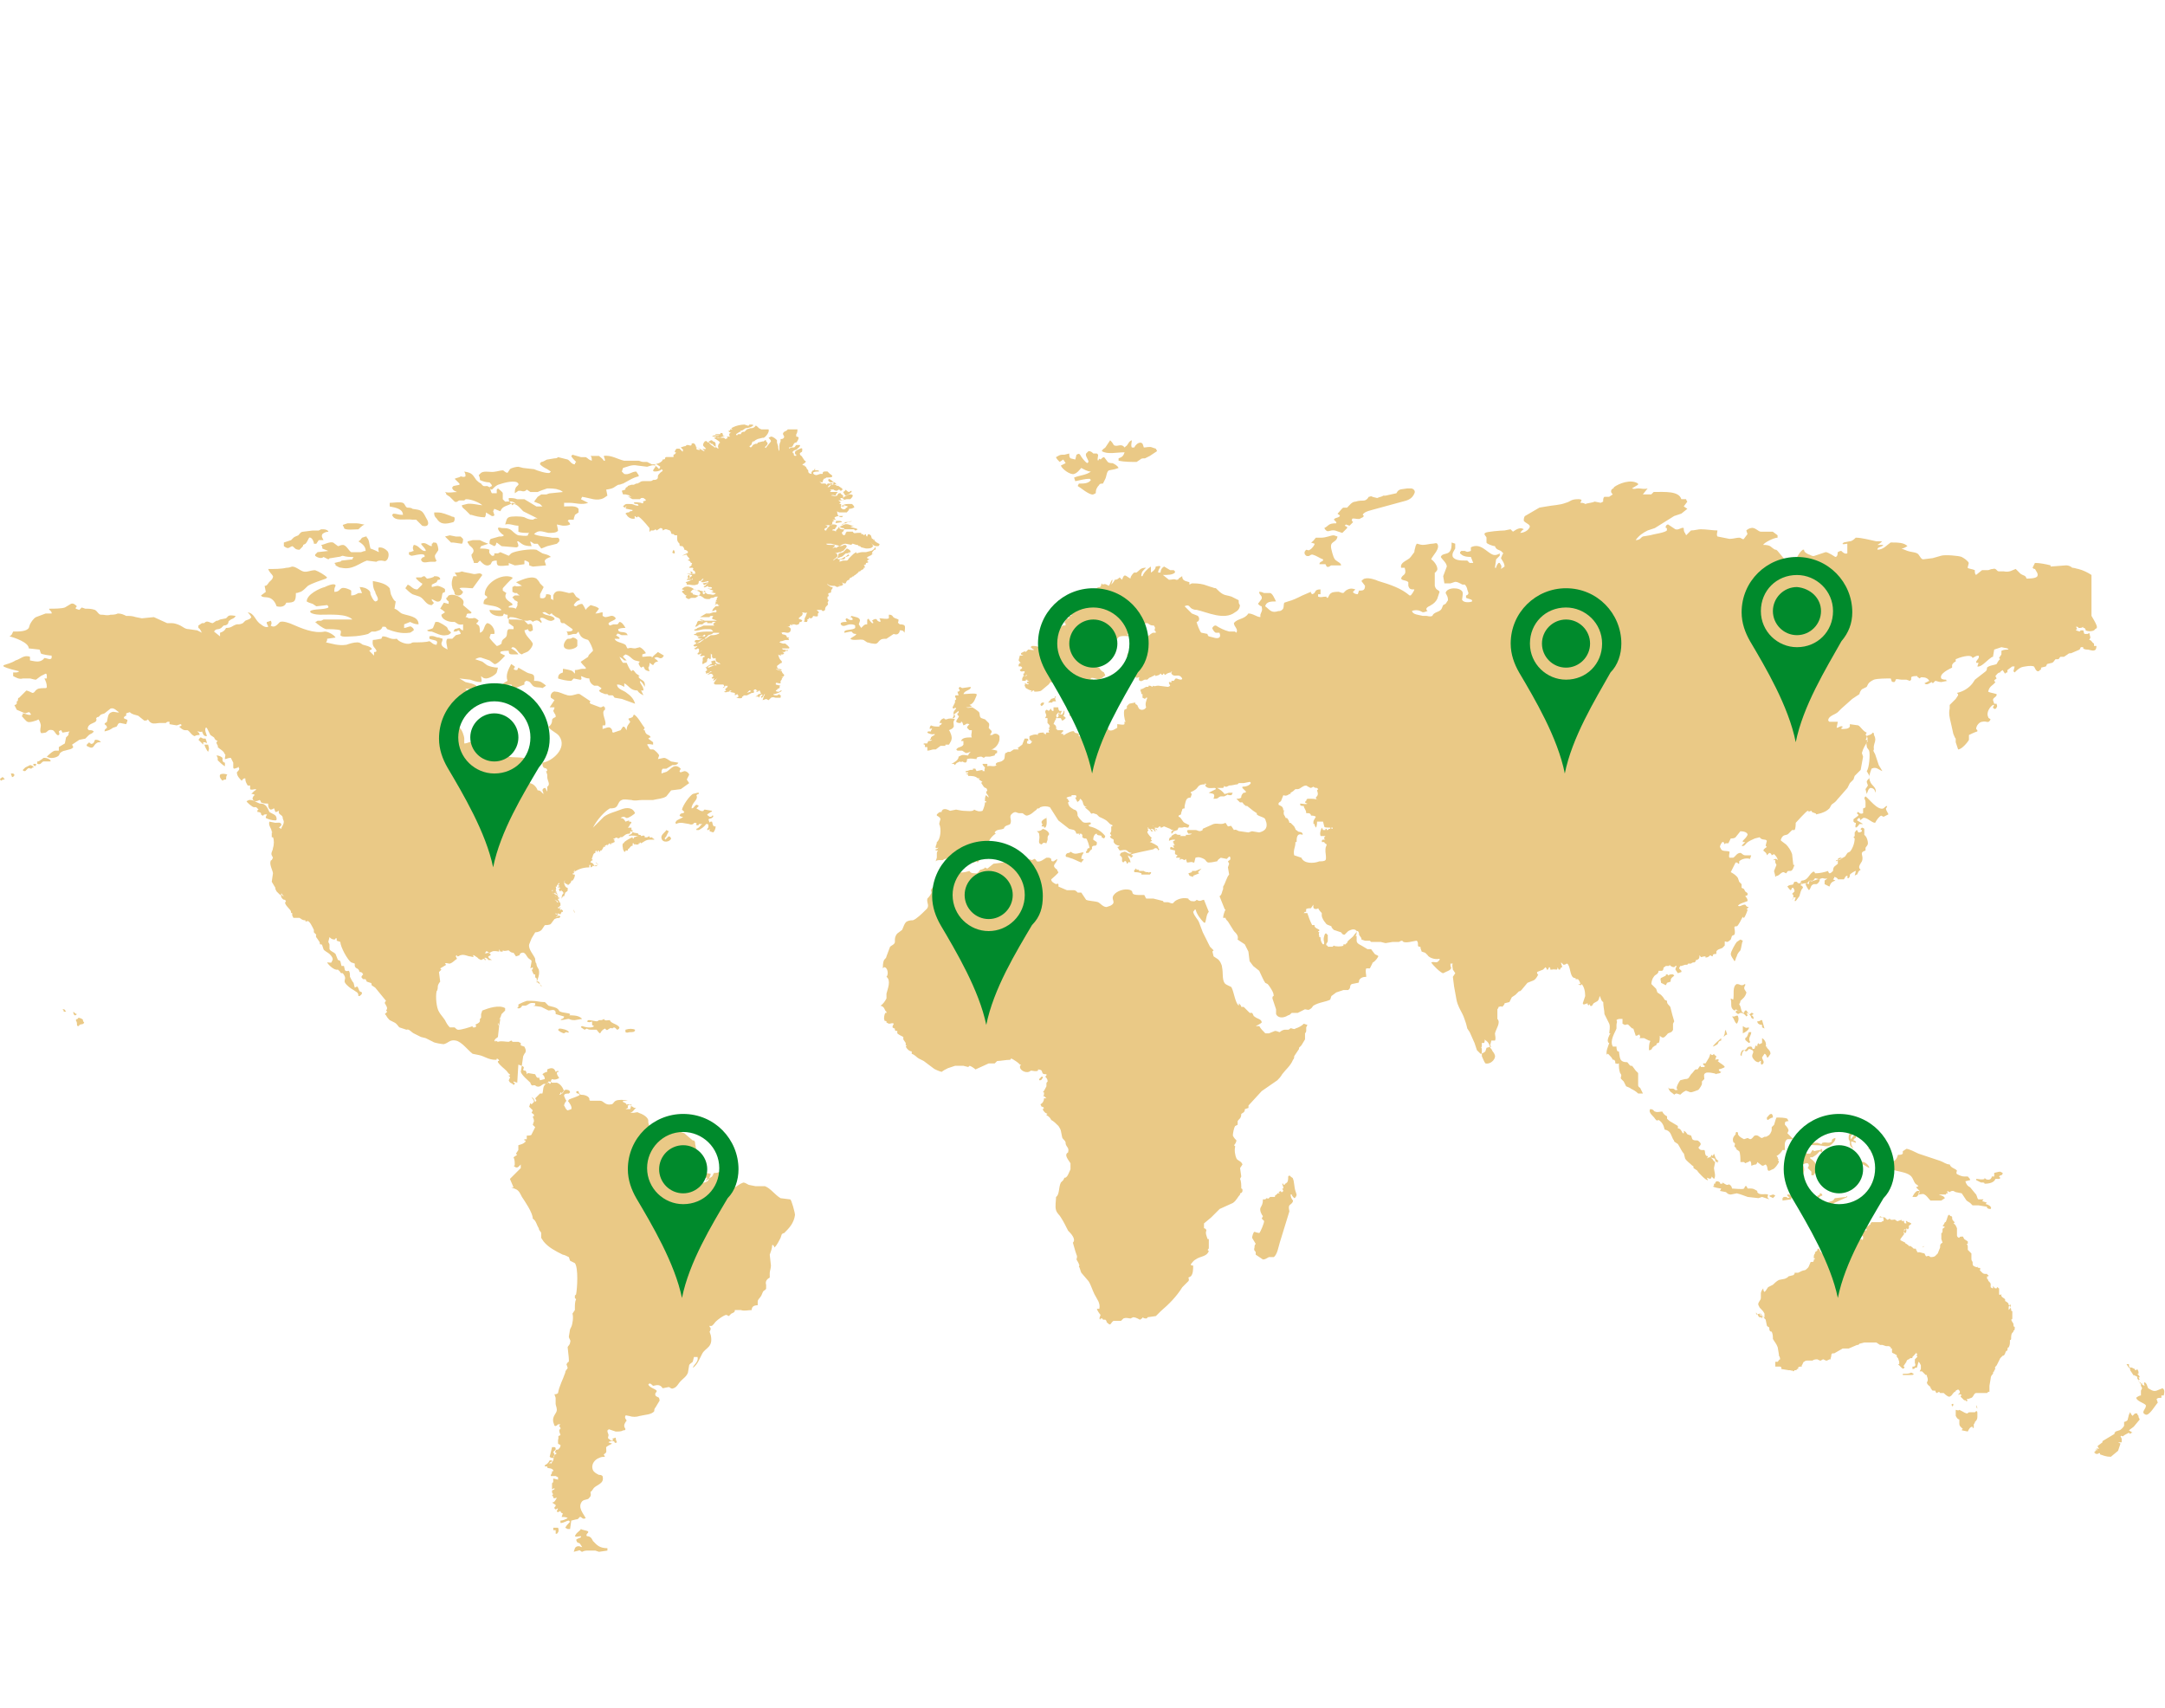 <svg xmlns="http://www.w3.org/2000/svg" width="180" height="142"><style type="text/css"><![CDATA[
	.st0{fill-rule:evenodd;clip-rule:evenodd;fill:#EAC986;}
	.st1{fill:#008A2C;}
]]></style><g id="Layer_2"><path class="st0" d="M179.9 116h-.2v.2c-.2 0-.3 0-.4.1l.1.3c-.2.2-.7 1.1-1 1-.5-.2.1-.5 0-.8-.2-.2-.7-.3-.8-.6.1-.1.3-.2.4-.2v-.4l.1-.2-.1-.2v-.2l-.3-.4c0-.1 0-.2-.1-.2l-.2-.1c0 .1.1.2.1.2l-.4-.6c0-.1 0-.2-.1-.2l-.2-.3h.2c0 .2 0 .2.1.3.1-.1.3.1.4.1 0 .1 0 .1.1.1l.1-.1c0 .1.1.1.1.3v.1h-.1c.1.1.2.2.2.3h-.1l.1.2h-.1v.1s.1 0 .1.1v.1h.2v.1l.2.1c0-.1-.1-.2 0-.3.2.1.2.3.3.5.2.1.4.3.7.2l.5-.2.1.1c.1.2 0 .4 0 .5zm-2.6 1.7l.2-.2h.2c0 .1 0 .1.1.2v.1l.1.2-.5.6-.4.3.3.2c-.1 0-.1 0-.2.1l-.1-.1c-.2.1-.4.2-.5.3-.1 0-.1-.1-.2 0l.1.2v.3h-.3l.2.1-.2.6-.6.5c-.4 0-.6-.1-.9-.2v-.1h-.1c-.1.1-.3.1-.4-.1h.1v-.1h.1l-.1-.1c.1 0 .1 0 .2.1l-.1-.2c.1 0 .2.1.2 0 0 0-.1-.1-.1-.2l.4-.3v-.1l.5-.3.5-.3c0-.1 0-.1.1-.2l.3-.1c.1 0 .4-.3.4-.4v-.3c.1 0 .3-.1.3-.2l.1-.4.1-.2c0-.1 0 .1.2.3zm-88.7-58c-.1.1-.2.2-.3.2l-.1-.2h-.3c-.2-.3 0-.3.1-.5 0 .1.1.2.2.2 0-.1 0-.2.1-.3h.2c0 .2 0 .3-.1.4.1.1.2.1.2.2zm-1.1-1.3h-.7c0 .2-.1.2-.2.3l-.1-.1c0-.1.1-.2.2-.2h.4c.1 0 .2-.2.3-.3l.3-.1v-.1h.1c-.1.1-.1.2 0 .4-.3 0-.3 0-.3.1zm86.7-6.1l-.1.1c-.2.1-.5.1-.7 0 0-.1 0-.1-.1-.2h-.1v-.1c-.1.1-.2.1-.4.1 0-.1-.1-.1-.2-.1l.1.2s-.1 0-.1.1l.3.1.1-.1h.2c.1.2 0 .3.2.3.1 0 .2 0 .2-.1 0 0 0 .1-.1.1.1 0 .1 0 .2-.1l.1.4-.1.2c.2 0 .2.2.4.3v.2h.2c0 .5-.3.4-.7.3-.1 0-.3 0-.4-.1v-.1h-.2l-.1.2-.7.3c-.1 0-.2 0-.3.1l-.3.2h-.3c-.1.1-.1.2-.2.2h-.2c-.1.1-.2.3-.3.3l-.4.1-.1.2-.4.1c0 .1 0 .2-.1.2l-.1.1h-.1c-.2-.1-.2-.3-.3-.4-.2-.1-.9 0-1.1.1-.2.1-.4.3-.5.4l-.1-.1.1-.4h-.2l-.4.3v.2c-.1 0-.1 0-.2.1l-.2-.3c-.1.1-.2.1-.2.2-.2 0-.3.2-.4.3l.1.2c-.1.1-.2.1-.2.2l.1.1c-.2.3-.5.3-.6.8.2.1.4.1.7.2v.1c-.1.2-.3.2-.3.4l.1.3h.2c0 .1.1.2 0 .3 0 .1-.2.2-.2.1 0 0-.1 0-.1-.1l.1-.2h-.1c-.2.1-.6.6-.4 1 0 .1.1.1.2.2-.2.4-.3.1-.7.2-.2 0-.5.3-.5.6l.1.1v.1c-.3.1-.5.2-.7.3v.4c-.1.2-.6.8-.9.8l-.2-.6v-.3c-.1-.1-.1-.2-.2-.4l-.2-.9c-.1-.4-.2-.8-.1-1.2v-.3l.5-.5.2-.3c0-.1 0-.1-.1-.2.5-.1 1-.4 1.3-.8l.2-.3.9-.7c.1-.1.1-.2.1-.3.2-.2.6-.2.8-.3 0 0 .2-.4.3-.4l-.1-.1.2-.3v-.3c.2-.1.4-.1.6-.1l-.1-.1-.5-.1-.6.2-.1.6c-.1 0-.2.1-.2.1-.3.2-.8.8-1.1.7l.1-.3h-.2v-.1c.1-.2.3-.3.2-.5-.2 0-.3.1-.5.2-.1-.4-1.2 0-1.4.1v.2c-.1 0-.3.2-.3.3v.2c-.2.1-1.1.5-.9.9.1.1.3.1.4.1 0 0 0 .1.1.1l-.5.1c-.2 0-.4-.1-.5-.1l-.2.2-.1-.1c-.2.1-.4.3-.6.1l.4-.2c-.1-.2-.3-.3-.6-.3-.1 0-.1 0-.2.1-.1-.1-.2-.1-.2-.2-.2 0-.4 0-.5.1v.2l-.1.1-.3-.1h-.4c-.2 0-.4-.1-.5 0 0 .1 0 .1-.1.2-.3 0-.2-.1-.3-.3-.4 0-1.1 0-1.4.1-.2.1-.4.2-.5.4l-.1.2-.4.2c-.1.1-.2.3-.2.4l-.6.4-.9.8-.3.3c-.2.2-.8.3-.8.7l.1.1h.7l-.1.5c.2 0 .3-.2.5-.1 0 .1-.1.1-.1.1v.1c.3 0 .6 0 .7-.2v-.2l.7.1c.2.1.4.5.7.6l-.1.2s.1 0 .1.1 0 .2-.1.3c.1 0 .1 0 .2.1-.2.3-.4.6-.5 1l.1.3-.2 1.1-.5.5-.1.3-.3.3-.2.4-.7.8c-.2.2-.2.3-.5.5-.2.1-.2.3-.3.4-.2.2-.4.3-.7.4l-.4.1s0-.1-.1-.1c-.2-.1-.2 0-.3-.2l-.3.1.1-.1h-.1c-.1 0-.9.9-1 1 0 .1 0 .5-.1.6h-.2l-.3.3c-.2.2-.4 0-.6.4 0 .1-.1.1 0 .2l.4.3c.2.2.4.5.5.8l.1.9h.1c-.1.2-.1.4-.3.5h-.2c-.1 0-.1.1-.2.2l-.2-.1c-.2 0-.3.2-.5.3-.1 0-.1 0-.2.1 0-.2-.1-.4-.1-.5l.2-.5-.1-.2v-.2h-.2l.2-.1c.1 0 .1 0 .2.1 0-.2-.2-.4-.3-.5l-.2.1c0-.1-.1-.2-.2-.2l-.2.2c0-.2-.2-.3-.3-.4.1-.2.2-.2.3-.3l-.1-.1.1-.4c-.1-.2-.4 0-.6-.3l-.4.1c-.2.1-.5.2-.7.4-.1.1-.2.3-.4.2l.3-.3h-.2v-.1c.2-.2.3-.3.4-.5 0-.2-.3-.3-.6-.3l-.4.5c-.1.1-.3.1-.4.1l-.2.4h-.2c-.1 0-.1.1-.1.1l-.1-.2h-.1c-.1.1-.2.3-.2.4l.1.2c.1.2.5.1.7.2 0 .2-.1.4 0 .5h.3c.2-.1.3-.4.6-.4.1 0 .2.2.4.2h.5l-.1.3c-.3-.1-.7 0-.9.2v.2h-.1s0-.1-.1-.1h-.1l-.4.8c.2.1.5.3.6.5l.1.3.2.2v.3l.2.1.1.2c.1.1.2.1.2.2v.1l-.2.1c.1.1.2.2.2.4-.2.1-.7.2-.8.4.2.1.3-.1.6-.1.1.1.1.2.3.2l-.2.2h.1c0 .1-.2.6-.3.7 0 0-.1 0-.1-.1-.1.2-.4.8-.5.8-.1 0-.2 0-.2.1s.1.4 0 .6l-.2.1-.1.3s-.2.2-.3.2c-.1 0-.2-.1-.2 0v.3l-.2.2c-.2.1-.4.1-.5.3v.2c-.2 0-.3 0-.3.2-.1 0-.2-.1-.2-.1-.1.1-.2.2-.4.2v-.1c-.4 0-.3.2-.5-.1 0 .2 0 .3-.2.4h-.1c0 .1 0 .1-.1.2-.1 0-.2 0-.3.1h-.2c-.1 0-.1.1-.1.1h-.2l-.3.1h-.1l-.1.2.2.2v.1l-.3.1-.2-.3c0-.2.1-.2.1-.3h-.1l-.1.1c-.2 0-.3-.1-.4-.2 0 .1 0 .1-.1.1h-.2c-.1.1-.2.1-.2.2s0 .1-.1.2h-.3c0 .3-.3.3-.4.5-.1.1-.2.4-.2.6l.4.4.1.3.3.2c.1.1.2.2.3.4l.2.1c0 .1 0 .2.1.3.1.1.2.2.2.3.1.4.2.8.3 1.1l-.1.2v.5c-.1.3-.4.2-.5.4-.2.2-.3.4-.6.1 0 .2 0 .5-.1.6h-.1s-.1.1-.1.2c-.1 0-.2.1-.2.1-.2.1-.1.3-.4.3 0-.2 0-.6.1-.7 0-.1 0-.1-.1-.1l-.4-.2h-.4c.1-.1.1-.1 0-.3-.1 0-.1.1-.3.1l-.2-.6c-.1 0-.1 0-.2-.1l-.2-.2c-.1-.1-.2 0-.3 0l-.2-.1v-.4c-.3 0-.4 0-.5.1.1.2 0 .2 0 .4v.3c-.1.3-.6 1-.3 1.5h.3c0 .1 0 .3.1.4h.1c.1.5 0 .9.7.9.1.1.2.3.3.3h.1l.3.4.2.2v1c0 .2.2.2.2.3l.2.4h-.4c-.2-.2-.4-.3-.6-.4-.1-.1-.2-.1-.4-.2l-.2-.4-.2-.2c-.1-.1 0-.2 0-.3 0-.1-.1-.2-.1-.2-.1-.3-.1-.5-.1-.8-.1 0-.2.1-.2 0h-.1c0-.2 0-.2-.1-.3h-.1c-.1-.2-.2-.3-.4-.5 0 0-.1 0-.1.1-.1-.3.1-.7.2-1 0 0-.1 0-.1-.1-.1-.1.1-.6.2-.7h-.1c0-.2.1-.5 0-.8l-.4-.8c0-.3-.1-.6-.1-1-.2-.1-.2-.4-.3-.5-.1.5-.2.4-.5.6-.1.1-.1.3-.3.2v-.1c-.1 0-.1 0-.1.1l-.1-.1v-.1l-.3.1s-.1 0-.1-.1l.2-.6c0-.4-.1-.8-.3-1 0 0 0 .1-.1.1l-.2-.1h.2c0-.1-.1-.3-.2-.4h-.2v-.1h-.1c-.4-.1-.3-1-.6-1.2-.1 0-.1.1-.3.1l-.2-.2v.1l.1.3c-.1 0-.1 0-.2.2h-.1l-.1-.2c0 .1 0 .2-.1.2h-.1v-.1s0 .1-.1.1c0 0-.1 0-.1-.1v.1h-.2c0-.1 0-.2-.1-.2l-.1.2h-.1c0-.1 0-.1-.1-.2l-.2.2-.5.2c0 .1 0 .2.1.2-.1.2-.2.4-.4.5l-.5.2-.5.6c-.1.1-.1.1-.2.1l-.3.3-.3.2-.2.4-.4.1c0 .1-.1.2-.2.3-.1-.1-.2 0-.3 0 0 .1-.1.2-.1.2v.8c.3.3-.1.8-.2 1.2 0 .2.1.4 0 .6h-.3l-.1.4.1.1-.4.1-.1.3c-.1.1-.3.2-.4.2l-.3-.3-.2-.6-.4-.9-.2-.3-.1-.4c-.1-.3-.2-.6-.3-.8-.2-.4-.4-.7-.5-1.2l-.2-1.1-.1-.8.2-.3-.2-.3c0-.1-.1-.4 0-.5h-.2v.2c.2.3-.2.4-.4.5l-.2.1c-.2 0-.9-.7-1-.9.3-.1.4.1.6-.1.1-.1.1-.1.1-.2-.4.1-.9-.1-1-.3l-.2-.2-.3-.1c0-.1-.1-.2-.1-.4-.1 0-.2 0-.2-.1 0-.2 0-.3-.1-.4-.2 0-1.1.3-1.2 0-.2 0-.2.1-.3.1h-.5l-.6.1-.4-.1h-.8l-.1-.1h-.4l-.3-.1c0-.2-.1-.2-.2-.4 0-.1 0-.2-.1-.3-.1 0-.1 0-.2-.1-.2-.1-.4 0-.6.1l-.3.3c-.2 0-.2-.1-.3-.2l-.6-.2c-.1-.1-.2-.2-.2-.3-.2-.1-.4-.1-.5-.3-.1-.1-.3-.4-.3-.6v-.2c-.1-.1-.2-.2-.3-.4-.1.1-.4.1-.4-.1v-.2l-.2.3c-.1 0-.4 0-.4.1v.2h-.1l-.1.1h.3c.1.3.2.6.4 1h.2v.1c.1.2.3.2.4.3 0 .1 0 .1-.1.1 0 0 0 .1.1.1-.1.2 0 .2 0 .4.1 0 .1 0 .1.1 0 .2.1.4.2.5.1 0 .1 0 .1-.2-.1-.2 0-.6.1-.7h.1c0 .1.1.1.1.1v.5c0 .2-.2.2-.1.4.1 0 .1 0 .1.1h.4l.1-.1c.1.1.7.1.8 0v-.1h.2c0-.1.1-.1.1-.1 0-.1.1-.2.1-.2.2-.2.4-.3.5-.5.1-.1.2-.2.2-.3 0 .2 0 .3-.1.4h.1v.4c0 .2.2.3.4.4l.5.3h.3l.3.4c.1.1.3.1.3.2-.1.2-.2.3-.3.4-.1.1-.2.1-.2.2l-.2.4h-.3c-.1.2 0 .5 0 .7-.3 0-.5.1-.6.3 0 .1 0 .2-.1.2l-.5.1c-.2.1-.1.3-.2.4l-.1.1h-.4l-.6.2-.4.3-.1.3c-.4.2-.9.2-1.4.5-.1.1-.1.2-.3.3-.1.1-.3 0-.4 0l-.6.3h-.5c-.1.1-.2.2-.3.2-.3.2-.8.3-1-.1v-.4l-.3-.9c0-.1 0-.2.1-.2 0-.1 0-.2-.1-.4s-.3-.5-.4-.6l-.2-.1c-.2-.3-.3-.6-.5-1l-.5-.4-.3-.4-.1-.8-.3-.6-.6-.4c.1-.3-.1-.5-.3-.7l-.5-.8c-.1-.1-.2-.2-.2-.3h-.2c0-.2.1-.5.2-.7 0 0-.1 0-.1-.1l-.4-1c.2-.1.2-.4.3-.6v-.2c.2-.3.3-.8.5-1l-.1-.6.1-.3-.1-.2c.1-.1.2-.1.2-.2v-.1s0-.1-.1-.1l-.2.2-.5-.1c-.1.1-.2.1-.3.3-.1 0-.4.1-.7.1-.2 0-.2-.2-.4-.3-.2-.1-.4-.2-.7-.1l-.1.4h-.1c-.1-.1-.3 0-.5 0l-.1-.3-.1.1c-.1 0-.1-.1-.3-.1l-.1.1v-.1c0-.1 0-.1.1-.1h-.4v-.1s.1 0 .1-.1l-.2-.1v-.3l-.4-.1v-.1s0-.1.1-.1l.2.1v-.1l-.1-.1c.1 0 .1 0 .2-.1h-.1v-.1s0-.1-.1-.1l.1-.1s.1 0 .1-.1c-.2 0-.3 0-.5.1 0-.1 0-.2.1-.3.1 0 .1 0 .1-.1.1-.1.3-.2.4-.2 0 .1.2.1.3.1h.1l-.1.1h.5v-.1c.2 0 .4 0 .5-.1h-.3l-.1-.2s0-.1.1-.1h.6c.2 0 .3.2.6 0v-.1l.9-.4c.4-.1.6.1 1-.1l.2.3c.1 0 .3-.1.3 0l.2.3c.2-.1.3.1.5.1l.7.1.3-.1.6.1c.4-.1.7-.3.6-.8l-.1-.3c-.1-.2-.5-.2-.7-.4v-.1l-.3-.2-.5-.4c-.1 0-.2 0-.2-.1-.1 0-.1-.1-.2-.2h-.2l-.3-.3c.1 0 .3 0 .4-.1 0-.2.1-.3.2-.4.1 0 .2 0 .2-.1l-.3-.3v-.1c.3 0 .6-.1.7-.3 0 0 0-.1-.1-.1l-.5.1h-.4l-.1.1c-.2 0-.4.1-.7.1l-.2.1h-.1s-.1 0-.1-.1c0 .1-.1.2-.1.2h-.5c.2.1.5.3.6.5.2 0 .3-.1.4-.1h.3l-.1.2h-.2c-.1 0-.1-.1-.2 0l-.2.1h-.3c-.3.1-.1.2-.6.2.2-.5-.1-.4-.4-.5l.6-.3s0-.1-.1-.1c-.3 0-.6.1-.8-.2l.1-.1-.1-.1v.1c-.7 0-.5.3-.9.5-.1.1-.3.1-.3.2l.1.1-.1.3c-.4 0-.4.3-.5.7v.2s-.2 0-.2.1-.1.2-.1.4l-.2.1v.1c.2 0 .3.4.5.5l.4.2-.1.2c-.3 0-.2-.1-.5 0h-.3l-.1.2-.3.1c-.1.1-.1.2-.2.2v-.2l.2-.1c-.1 0-.2 0-.3-.1l-.5-.2c-.1 0-.1.1-.3.1 0-.1 0-.1-.1-.1-.2.2-.1.1-.4.1.1.2.2.2.3.3l-.1-.1c0-.1-.1-.1-.1-.1h-.1l.1.2h-.1c0-.1-.1-.2-.3-.2 0 .1.1.1.2.2h-.2c0-.2-.2-.2-.3-.3h.1c0 .1-.1.1-.1.1l.1.1s-.1.1-.1.2c.1.2.3.4.4.5v0h-.1c0 .1 0 .1.1.2l-.2.1c.1 0 .7.3.7.4 0 .1 0 .1.1.2l-.1.1c0-.1-.1-.2-.2-.2s-.2.1-.2.1c-1.9.4-1.9.4-1.8.5h.1v.1c-.1 0-.1 0-.1.1h-.1v-.1c-.1 0-.1 0-.2-.1v.1c.1.2.2.3.2.5-.1 0-.1-.1-.2 0 0 0 0 .1-.1.1 0-.1-.1-.3-.2-.2l-.1.1-.1-.1v-.3c-.1-.1-.1-.2-.2-.2l.1-.2.3-.1c.2 0 .4.3.6.1-.2 0-.3-.1-.4-.2-.2-.1-.4 0-.6 0l-.2-.3c.1 0 .1 0 .2-.1-.2 0-.4-.1-.5-.3v-.2c-.1-.1-.3-.1-.3-.3h.1c0-.1 0-.1-.1-.2l.1-.2v-.4c.1 0 .1 0 .1-.1l-.2-.1-.2-.2c-.2-.2-.5-.3-.7-.4l-.2-.2-.3-.1c-.1 0-.1.1-.2 0-.1-.2-.3-.3-.5-.5h.2c-.5-.1-.2-.5-.6-.7 0 .1-.1.2-.1.2-.1 0-.1.1-.1.1l-.2-.4c.1 0 .1 0 .1-.1 0 0 0-.1-.1-.1h-.3v.1c-.2 0-.4.1-.4.1v.1h.1c0 .1 0 .1.1.2 0 .1-.1.1-.1.1.1.4.2.4.5.6.1 0 .2.1.2.1.1.1.1.3.1.4.1.2.3.4.4.5.2.2.6 0 .7.1v.1l-.2.1.1.1c.5.1 1 .4 1.3.8 0 .1-.1.2-.1.2l-.2-.1v-.1c-.1-.1-.4 0-.4-.2-.2 0-.3.3-.3.5l.3.2v.2l-.1.1c-.2 0-.2 0-.3.1v.2c-.1 0-.2.2-.3.3h-.2v-.1c.1-.1.1-.1.1-.2l.1-.1h.1c0-.1-.2-.8-.3-.8h-.1c-.1 0-.2-.1-.2-.1v-.2l-.1-.1c-.1 0-.1 0-.2.1h.1s0-.1-.1-.1h-.2c-.1-.4-.3-.3-.6-.4l-.9-.7-.7-1.1c-.3-.1-.5-.1-.8 0l-.1.1c-.1 0-.2 0-.2.1-.3.2-.4.4-.8.5-.2 0-.3-.2-.4-.2h-.2c-.3 0-.3-.2-.6 0-.4.3 0 .5-.2.9-.1.1-.4.1-.5.3 0 0 0 .1-.1.1-.2.1-.5 0-.7.3l.1.1c-.2.1-.6.5-.6.8l.1.3.2.1c-.2.1-.5.3-.5.6v.1c-.2 0-.4 0-.5.2l-.2.3-.1-.1-.2.1h-.9l-.2.1c-.2.1-.3 0-.3.2v0c-.2.1-.4-.1-.4-.3h-.1c0-.2-.2-.4-.5-.3-.1 0-.2.1-.2.1h-.2c-.2 0-.3 0-.4.1l.1-.3v-.3c0-.1 0-.2.1-.3h-.2v-.1c.1 0 .1 0 .2-.1v-.1c0 .1-.1.1-.1.1-.1 0-.1 0-.1-.1s.1-.2.1-.4c.3-.2.4-1.1.2-1.5 0-.1.1-.4.1-.4 0-.1-.1-.2-.3-.3v-.1c.1-.1.2-.2.3-.2h.1c0-.1 0-.1.1-.2.2-.1.4 0 .6.1l.5-.1s.5.1.6.1c.3 0 .8.1.9-.1.2.1.4.2.7.1.1-.2.2-.5.2-.7h.1v-.1h-.1c0-.2 0-.4.1-.5l.2.2c0-.2-.1-.2-.2-.4 0-.1.1-.2.1-.2-.1-.3-.1-.1-.3-.3l-.2-.3s0-.1.1-.1l-.3-.2s0-.1.1-.1h-.2c-.2-.2-.5-.2-.8-.2v-.1l-.2-.1h.1c.1 0 .1 0 .1-.1h-.2v-.1c.2 0 .3-.1.4-.1h.2v-.1h.2l.1.2.5-.1v.1h.2c-.1-.1 0-.2 0-.3-.1-.1-.2-.2-.2-.3h.4v.2c.3-.1.5.1.8-.1h-.1v-.1c.1-.2.4-.1.6-.3.2-.1.1-.4.2-.6.1 0 .2-.1.2-.1h.2l.3-.2h.4c0-.1-.1-.1-.1-.1l.4-.3.2-.5h.2c.1 0 .1.1.1.1v.1h-.1v.2c.1 0 .2.1.3 0 .1-.1.1-.1.1-.2h-.1v-.1h-.1v-.3c.2-.1.5-.2.7-.1 0 .1.1.1.1.1s-.1 0-.1-.1v-.1c.1-.1.3-.1.5-.1v.1c.1 0 .1 0 .2.1-.1-.1 0-.1 0-.2h.3s-.1 0-.1-.1v-.1h.1l-.1-.1.1-.1h-.2c.1 0 .1 0 .2-.1 0-.1-.1-.2-.2-.3v-.4c-.1 0-.1 0-.1-.1v.1h-.1l.1-.2c0-.2-.2-.3 0-.5.1 0 .2.1.2.1l.2-.2c0 .1 0 .1.1.2h.1v-.3h.4c0 .1 0 .2.1.3h.3c.1 0 0 .2-.1.3h-.1s0-.1-.1-.1c0 0-.1 0-.1.1.1.2-.1.2-.1.3h-.1v.1c-.1.1-.1.2-.2.4.1 0 .3.2.2.4.1 0 .1 0 .1.1h.5v.1l-.2.2h.2v.1h.1c.1-.1.7-.4.8-.3.1.2.2.1.4.2v.2c.1 0 .2.1.4.1v-.3c.6 0 1-.3 1.5-.5.1 0 .5-.1.5 0l.1.2c.3.1.5-.1.7-.2v-.3c.2 0 .5.1.6 0v-.2h.1c-.1-.1-.2-.8-.1-1l.2-.1v-.2l.2-.2.5-.1v.1c.1.1.2.1.2.2l.1.2c.2.2.5.1.6-.1-.1-.3 0-.5.1-.8h-.1l-.1.1-.2-.1v-.3h-.1c0-.1 0-.2-.1-.3.1 0 .1 0 0-.1.2 0 .3-.1.5-.2h.2v-.1c.1 0 .2 0 .3.1l.1-.1c.1.1.2 0 .4 0l.8.1c.1 0 .2-.1.2-.1l-.1-.2v-.1h.1s.1.1.1 0v-.1h.2c.1-.1.1-.2.2-.2s.2.1.4.1c0 0 .1 0 .1-.1-.3-.5-.6 0-.9-.4 0-.1.1-.2 0-.2v.1c-.2 0-.4.1-.5.2 0 0-.1 0-.1-.1-.1 0-.1 0-.1.1-.1 0-.1 0-.2-.1v-.1c0 .1 0 .1-.1.2l-.3.1-.1-.1c0 .1-.2.1-.3.2-.1 0-.2.1-.3.2h-.2c-.1 0-.3.2-.4.1-.1 0-.1-.1-.1-.2 0 0 0-.1.1-.1-.1 0-.2 0-.3.1v-.1c-.1 0-.2 0-.3-.1-.2-.1-.3-.3-.2-.7v-.2l-.2-.3c0-.1.1-.2.1-.4 0 0-.1-.1-.2-.1.1-.2.1-.3.3-.4v-.1h.3c.3-.1.1-.3.3-.5 0 0 0 .1.1.1h.1c.1-.2.9-1 1.1-1h.2v-.1l-.1-.1c0-.1.1-.2 0-.3 0 0 0-.1-.1-.1-.3 0-.3-.1-.5-.2-.1 0-.5.1-.5.1l-.3-.2-.4.4c-.1.1-.2 0-.3.2l.1.2c0 .1-.2.2-.3.2l.2.2c-.9-.1-.9.1-1 .2-.2.1-.4.2-.5.4l-.1-.1c-.1.1-.1.2-.2.2-.2.1-.3.1-.4.3h-.2v.2l-.1.1c-.1 0-.1 0-.2-.1 0 .3.1.3 0 .6h-.1c0 .2.1.6 0 .7.1 0 .2.1.2.1h.1c.1.2.2.3.4.4 0 .1.1.1.1.3h-.1c0 .1-.4.3-.5.3-.1-.1-.6-.2-.6-.1v.1c.2-.1.3.1.5.2.2 0 .3-.2.5-.1v-.1h.1v.1h-.1v.1c-.1 0-.2.1-.2.2h-.1v-.2c-.2.1 0 .3-.3.3v.1h-.3c0 .1.3.4.1.6h-.1v.1h.1v.2l-.1.2v.2l-.3.6-.1-.1h-.4v.1h-.1c-.1 0-.1.1-.2.2 0 .1.1.1 0 .2l-.1.1c-.2-.1-.4.1-.7 0l.1-.2c-.1-.1-.2-.2-.3-.4 0 0 .1 0 .1-.1v-.1h.1v-.1c-.2-.2-.3-.3-.4-.6h-.1c0-.2-.1-.3-.1-.4l.1-.3h-.2v-.1h-.1c0-.1 0-.4-.1-.4l.1-.2c-.2.1-.2 0-.3-.2v-.2s-.1 0-.1.1c0 .2 0 .3-.1.4-.1.1-.2 0-.2 0-.1 0-.1.1-.2.2l-.6.5c-.1.1-.5.1-.6.1 0-.1 0-.1-.1-.1l-.1.1h-.1l.1-.1c-.2 0-.3-.1-.5-.2l-.1-.2c0-.1.1-.1 0-.2h.1v.1c0-.1.1 0 .2 0 0 0 0-.1.1-.1h-.2v-.1l.2-.1h-.2c0-.1.1-.1.1-.1l-.1.1c0-.1 0-.1-.1-.1v.1h-.2v0h-.1v-.2l.1-.2v0h.1c.1 0 .2 0 .2-.1l-.2.1s-.1 0-.1-.1v-.1c.1 0 .1-.1.1-.2-.2 0-.3.1-.4-.1.1-.1.2-.1.2-.2l-.1-.1h-.2v-.1c0-.1.1-.2.2-.2-.1 0-.1-.1-.2-.2l.1-.4h.3l-.2-.1v-.1c.2-.1.3-.2.4-.1l.2-.2c.2 0 .4.1.5 0-.1 0-.2-.1-.3-.2l.1-.1c.2 0 .4 0 .6.1 0-.2.3-.5.4-.4 0 0 .1 0 .1.1l.3-.3v-.2c.1-.2.4-.4.5-.5.1 0 .2.1.3 0v-.1c.1-.1.2-.3.4-.4h.2v-.2h-.1c.1-.2.1-.4.4-.4v-.2h.2c0-.2-.1-.2-.1-.3l.1-.2h.3l-.1-.2.5-.2c-.1 0-.1 0-.1-.1.1 0 .1-.1.2-.2.1 0 .2 0 .2.1 0-.1.1-.1.2-.1v-.1c-.1 0-.1-.1-.1-.1l.2-.2c0 .1.1.1.2.2l.1-.1c0-.1 0-.2-.1-.2.1 0 .2 0 .3-.1l-.1-.1.1-.1.3-.3c.2-.2.3.1.4-.4l.1.1c.2-.1.3 0 .5.1.1-.1.2-.5.3-.5v.1l-.1.3c.1-.1.2-.2.3-.4.2 0 .3-.1.4-.2l.2.2c.2-.6.3-.3.7-.1 0-.2.2-.4.3-.5h.2c.3-.2.3-.4.8-.4-.2.2-.4.3-.4.7h.1c.1-.3.4-.6.7-.8v.5c.2-.1.4-.3.4-.5.1 0 .3-.1.4 0-.1.2-.2.3-.2.5h.2c0-.2.1-.4.3-.5l.5.3h.3l.1.1v.1c-.2.2-.6.2-1 .2l.5.4c.3 0 .4-.1.6 0 .1 0 .2 0 .2-.1l.3-.2c0 .4.3.4.6.5v.2l.2-.1c.3 0 .6 0 1 .1l.6.2c.1 0 .2.1.4.1.2.2.4.4.6.5.2.1.4.1.7.2l.6.3c0 .2 0 .3.1.4 0 .3-.2.5-.4.6-.9.7-2.3 0-3.2-.2-.1 0-.2 0-.4-.1s-.2-.4-.6-.2l.6.6.5.2c.2.2.1.5-.1.5 0 .1.3.9.4.9l.5.1c0 .1.1.2.1.2l.4.1c.3.1.7.1.5-.4h-.3c-.1 0-.3-.3-.3-.4.1-.1.1-.2.3-.2.3.2.7.4 1.1.5h.4c.1 0 .1 0 .2.1.2-.3-.2-.5-.2-.8.3-.4.9-.3 1.2-.8.4 0 .7.3 1 .3v-.2c.1-.3.2-.3.1-.7-.1 0-.2-.1-.3-.2l.3-.4c.1-.3-.2-.3-.2-.6.1 0 .2 0 .4.1h.5c.2 0 .4.5.5.7-.4 0-.8 0-.9.4.4.3.5.6 1.1.4.1 0 .2 0 .3-.1.2-.1.1-.5.2-.6l.3-.1c.4-.1.8-.3 1.2-.5l.7-.3c0 .1 0 .1.1.2.4-.1.1-.4.7-.4v.4h-.2v.2c.3.1.3 0 .7 0 0 .1 0 .1.1.1.1-.1.1-.3.3-.4.1-.1.5-.1.6-.1.1 0 .2.1.4.1l.2-.2c.3-.2.5-.2.8-.1l-.2.2c0 .1.2.2.4.2l.1-.3c.3 0 .5 0 .5-.4l-.3-.4c.1-.1.2-.2.3-.2.3-.1.9.1 1.1.2 1 .3 1.9.6 2.6 1.2h.1c.1-.1.3-.4.3-.5-.3 0-.4 0-.5-.3v-.3c-.2-.2-.5-.1-.6-.3.1-.4.5-.2.3-.9h-.3c-.1-.5.6-.6.8-.9l.3-.4c0-.2.1-.4.1-.5l.1-.2c.1 0 .3.1.5.1.3 0 .6-.1.8-.1.2 0 .3-.1.4 0 .3.4-.4 1-.5 1.3.2.1.6.6.5.9-.1.1-.1.2-.2.2v1.1c.1.4.3.3.4.5l-.1.3-.1.3c-.1.2-.3.4-.5.5-.1.1-.3.1-.4.3 0 .1 0 .1.1.2-.1 0-.2.1-.4.1l-.2-.1c-.2-.1-.5-.1-.7 0 .1.3.5.3.9.4h.3c.1 0 .3.1.5 0 .1-.3.5-.3.7-.5.1-.1.1-.2.2-.4l.2-.1.2-.3c0-.3-.1-.4-.2-.6.1-.5 1.2-.5 1.4-.1.1.2-.1.7 0 .7.1.2.6.2.8.1v-.1c-.1-.1-.3-.1-.5-.2v-.2c.1 0 .2-.1.2-.2l-.1-.3c0-.1-.1-.3-.2-.4h-.2c-.2-.1-.5-.3-.7-.2l-.3.1h-.5l-.1-.6.3-.8c0-.3-.4-.6-.5-.8.1-.3.5-.2.7-.4.2-.2.2-.5.2-.8l.3.1v.4c-.1.2-.3.4-.2.7.2.3.7.3 1 .3h.2l.2.2h.3l-.2-.5c-.5 0-.7-.1-.9-.3 0-.1 0-.1.1-.2h.3c.2.1.2.1.5 0v-.3c.8-.4 1.3.4 1.8.6.2.1.5 0 .6-.1v.2l-.3.3-.1.7h.1c0-.1.1-.3.2-.4h.1c.1.2.2.2.1.5l.3-.2c0-.3-.2-.5-.3-.7.1-.2.1-.3.2-.4l-.2-.2c-.2-.1-.4-.1-.5-.4-.2 0-.7-.2-.7-.3v-.4c0-.1-.3-.3-.1-.4.1-.1 1.3-.2 1.6-.2l.5-.1.2.2c.3-.2.6-.4.9-.2-.2.1-.2.2-.3.3.3 0 .7-.2.8-.5 0-.1 0-.1-.1-.2l-.3-.2-.1-.1c0-.1 0-.3.1-.4l1.2-.7.6-.1c.5-.1 1.1-.1 1.6-.3.4-.1.4-.3 1-.3.1 0 .3 0 .3.1l-.1.2c.1 0 .3 0 .4.1.3-.1.6-.1.8-.2l.5.1.2-.1c0-.2 0-.3.1-.4h.4l.3-.2c-.1-.1-.2-.2-.1-.4.1-.1.2-.1.2-.2.4-.3 1.4-.7 2-.3v.1l-.5.3c.2.1.3 0 .5 0 .3 0 .5.1.8 0l-.4.5h.7l.1-.1.1-.1c.9 0 2.1-.1 2.3.6h.4c0 .1.1.2.1.2l-.3.4.3.2-.5.4-.6.2-1.6 1-.6.2c-.4.2-.7.4-1 .8.4 0 .4-.2.6-.3l.6-.1c.3-.1 1.2-.2 1.4-.4v-.2c-.1 0-.1 0-.1-.1s.1-.2.2-.2l.6.4c.3.1.5-.2.7-.1 0 .1 0 .3.1.4l.1.2.1-.1.3-.3c.3 0 .6-.1.8-.1.5 0 1 .1 1.4.1 0 .2-.1.3 0 .5l1 .2c.3 0 .6-.1.8-.1.2 0 .3.2.4.1l.3-.4-.1-.3c.1-.1.3-.2.4-.2.3-.1.6.3.8.3h1l.4.3v.2c-.3 0-1.1.4-1.2.6.7 0 .6.2 1 .4.1 0 .1 0 .2.1l.5.6c.2.2.5.5.8.4.3-.3.4-.8.8-1.1h.1c0 .2.2.3.4.4.1 0 .3.2.5.1l.9-.3c.2 0 .8.4.8.4.2 0 .2-.3.2-.4.1 0 .1-.1.3-.1.1.1.3.3.5.2v-.8c-.1 0-.4.1-.4 0l.1-.1.5-.1c.2 0 .4-.2.5-.3.5 0 1.2.2 1.7.3h.5c-.1.1-.2.2-.4.3h.5l-.1.1c-.2.1-.4.1-.4.3.5 0 .8-.4 1.1-.6.6 0 1.1 0 1.4.3-.2.1-.3.2-.5.2l.5.2c.3.1.6.1.8.2.2.1.3.5.5.5l.8-.1.7-.2c.3-.1 1.5 0 1.7.1.2.1.5.3.6.5l-.1.4c.1.1.4.1.6.2 0 .2 0 .3.1.4l.5-.4h.5c.1 0 .2-.1.4-.1.3-.1.3.2.5.2h.4c.5.1.7-.1 1-.2l.4.4c.3.2.4.1.5.4.2 0 .8 0 .9-.2.1-.2-.1-.4-.2-.6-.1 0-.1 0-.2-.1l.2-.4c.4 0 .9.1 1.3.2v.1l1.3-.1c.2 0 .4.1.5.2.2 0 .4.1.5.1.4.1.8.3 1.1.5v3.4c.6 1 .5 1 .3 1.1zm-78.3 16.4c-.1 0-.1-.1 0 0h0zm14.2 0l-.1-.4h-.5c0 .1 0 .4-.1.5l-.1-.2v-.1h-.1v-.2c0-.1.1-.2.2-.4-.1-.1-.3-.1-.4-.1 0-.1-.1-.2-.2-.2h-.2c0-.3-.2-.4-.2-.6-.1 0-.3 0-.3-.1v-.1c.2 0 .5.1.6 0-.1 0-.2-.1-.2-.1 0-.1.1-.1.1-.1 0-.1 0-.1.1-.2h.2c.2 0 .5 0 .7.1-.1 0-.2-.1-.2-.2.2-.2.2-.3.1-.6l.1-.1-.1-.1c-.1 0-.2 0-.3-.1l-.2.1c-.1 0-.2-.1-.4-.2-.3 0-.5.3-.7.3h-.2c-.1.1-.2.2-.4.3v.1h-.1c-.1.1-.3.2-.5.1l-.2.5c-.1.1-.2.1-.2.2v.1l.2.1c.2.1.2.3.2.5 0-.1 0-.1.1-.2-.1.2-.1.4 0 .5l.1.2h.1c.1.1.2.3.2.4h.1l.3.3.1.2c0 .1.1.1.2.2s.3 0 .4.2v.1c-.5-.2-.5.3-.5.6h-.1v.1c0 .3-.2.6-.1 1l.6.2c.2.5 1 .5 1.5.3.2 0 .4 0 .5-.1.1-.1 0-.6 0-.7v-.2c0-.2.1-.3.1-.4-.1-.1-.2-.1-.2-.2h-.2v-.1s0-.1.1-.1h.2s-.1 0-.1-.1v-.1l.1-.1h-.4c-.1-.2 0-.5.1-.7l.1.2h.2v-.1h.1v.1c.1 0 .1 0 .2-.1h.1v-.1c.1 0 .1 0 .1.1.1 0 .1 0 .1-.1-.5 0-.7 0-.7-.1zm6.5-27l-2.2.6c-.3.1-1 .2-1.1.5l.1.1-.1.1-.2.1c-.1.1-.4 0-.6 0 0 0-.1 0-.1.1v.1l.1.1-.3.3-.3-.1-.1.1.2.1v.1l-.4.4-.6-.2c-.5-.1-.6.3-.9-.2.4-.2.3-.4 1-.4v-.1l-.2-.2c.1-.2.3-.1.5-.3 0-.1-.1-.1-.2-.2l.1-.1c.1-.1.3-.4.4-.4h.3c.2-.2.4-.5.7-.5.6-.2.8.1 1.1-.4.1 0 .2-.1.3 0l.4.1c.2-.1.4-.1.5-.2h.2l.9-.2c.2-.4.4-.3.9-.4h.3c.2 0 .4.2.3.4-.2.5-.6.6-1 .7zm-5.7 2.8l.3.1c-.1.6-.7.3-.5 1.1.1.4.2.8.4.9.1.1.4.2.4.4h-.8c-.1 0-.2.2-.4.1l-.1-.2h-.5c0-.2.2-.2.3-.3v-.1c-.3-.1-.5-.3-.9-.4-.2 0-.2.2-.5.1l-.1-.1c-.1-.2 0-.3.1-.4.1 0 .2.1.3 0 .2-.1.4-.4.4-.5l-.3-.1c.2-.1.3-.3.4-.4h.4c.5 0 .8-.2 1.1-.2zm-15.3-6.6l-.4.2c-.2 0-.3 0-.4.1l-.3.2c-.5 0-1 0-1.5-.1v-.2c.3-.1.4-.2.5-.5-.7 0-1.4.2-1.9-.1.1-.2.2-.2.3-.3l.4-.6c.1.1.2.2.3.4.3.2.6-.2.9.2l.1-.1c.2-.1.2-.4.5-.5 0 .2-.1.4 0 .6h.2c.1-.2.3-.4.5-.4.1 0 .1 0 .2.1l.1.3c.2 0 .5-.1.7 0l.3.1.1.2-.6.4zm-4.1.3c.1-.1.2-.2.3-.2l.3.4c.1.1.3.1.4.1.2.1.4.2.5.4l-.3.1-.5.1c-.2.1-.2.5-.3.7l-.2.4c-.1 0-.3 0-.3.1-.2.2-.3.4-.3.7l-.2.1c-.3.1-1.1-.6-1.3-.7l.1-.2c.4 0 .8 0 1-.3l-.1-.1c-.4 0-.7.1-1.2.2l-.1-.3c.5-.2 1-.2 1.4-.5-.3 0-.6-.2-.8-.3-.2.2-.3.4-.6.5-.3.1-1-.4-1.1-.7l.4-.2-.2-.3-.3.2c-.1-.1-.3-.3-.3-.4.2-.1.3-.2.5-.2h.2l.4-.1c0 .2 0 .3.1.4l.4.1.1-.4c.2-.1.2-.1.3 0 .1.2.4.6.6.7l.1-.1c0-.2-.3-.5-.2-.7l.2-.2c.2 0 .3.1.4.2h.3l.1.1c0 .2-.1.4 0 .5.1-.2.1-.2.2-.1zm-9.1 24.1c.1 0 .5.1.5.1v.2c-.1 0-.2.1-.2.2l-.4.1h-.3c-.1 0-.1 0-.2.1l-.2-.1c-.1 0-.3 0-.4.1v.1c-.3 0-.4-.1-.8 0 0 .4-.2.3-.4.2 0 0-.1.1-.2 0-.2.1-.3.1-.4.3l-.1-.1h-.2c.2-.1.6-.3.6-.6l.2-.1c.2-.1.4 0 .6 0 0-.1.1-.2.2-.3-.1 0-.2.1-.4.1l-.3-.2h-.4l-.1-.1.1-.1c.1-.1.4-.1.5-.3v-.3h-.2c.1-.3.5-.3.9-.3-.1-.2 0-.3 0-.6h-.2l-.2-.2c0-.1.1-.2.2-.3-.3-.1-.2 0-.5.1-.1-.3-.1-.3-.2-.3 0 .1 0 .1-.1.1s-.2 0-.3-.1c0-.2.3-.4.2-.5-.1 0-.1-.1-.1-.2.1 0 .1-.1.1-.1v-.1l-.4.3c-.1-.2.1-.4.2-.5l-.1-.1c0 .1-.1.1-.1.1s-.1 0-.1-.1l.2-.4v-.2s.1 0 .1-.1l-.1-.2c0-.1.1-.1.1-.1h.2l-.1-.3c.1 0 .1 0 .2-.1l-.1-.2.1-.1.2.1.7-.1v.1c-.1.2-.5.2-.6.5.3 0 .9-.1 1.1 0v.1c-.1.2-.2.7-.6.8l.2.1c-.1.1-.3.1-.5.1.3.1.3 0 .5 0 .1 0 .5.3.6.4.1.2 0 .4.2.5l.3.1.3.3c.1.1 0 .4 0 .4.2.3.4.2.1.6h.2c.2-.2.5-.1.6.1v.3c-.1.5-.5.8-.7.8zm-3.1-2.9c.1 0 .1.1.1.2l-.1.1h-.1c.1-.2.1-.2.1-.3zm0 1c-.1.2-.2.2-.4.3.1.1.3.6.2.8 0 .1-.1.2-.2.4h-.3v.1h-.4l-.4.3h-.2c-.1 0-.3.1-.5.1v-.3h-.2v-.2h-.1v-.1h.3s0-.1.1-.2c.1 0 .2 0 .3-.1h-.2s0-.1.1-.1v-.1c.1-.1.1-.1.3-.2v-.1c-.1.1-.5 0-.6-.1 0 0 0-.1.1-.1h.2c0-.1 0-.1.1-.2-.1-.1-.1 0-.2 0v-.1c0-.1.1-.2.1-.2.2.1.4.1.7.1v-.1c.1 0 .2-.1.2-.2h-.2c.1-.2.1-.3.4-.4 0 .1.1.1.2.1.2-.1.5-.1.7 0-.2.2-.1.3-.1.6zm7.9 9s-.1.1-.1.2v.2l-.1.3c-.1 0-.2-.1-.3 0l-.1.1c-.4-.1-.1-.4-.2-.8 0-.2-.1-.2-.2-.3.3 0 .4-.1.5-.2.4.1.6.4.5.5zm-.2-1.4v-.2c0 .3.1.8-.1 1h-.1v-.1h-.2s0-.1.1-.1h-.1l.1-.1h0s-.1 0-.1-.1v-.1c.1-.2.4-.3.4-.3zm3.1 3.5c-.1 0-.1.1-.2.2-.3-.1-.6-.3-1-.4-.2-.1-.3 0-.3-.2.1-.3.3-.1.4-.3.3.2.4.2.8.1.1 0 .2-.1.3 0-.1.1-.2.3-.2.5.1 0 .2 0 .2.1zm5.6 1c0 .1 0 .1-.1.2h-.7v-.1c-.2-.1-.5-.1-.6-.1v-.2h.1v-.1s.1 0 .1.1h.1c.1 0 .1 0 .1.1h.4c.1.1.2.1.4.1v.1c0-.1.1-.1.2-.1zm3.7-.1l.5-.2-.3.3.1.1-.5.2v.1l-.3-.1-.1-.2.3-.1v-.1h.3zm-22.3 2.3c.1-.1.2-.2.3-.4.1-.1 0-.2 0-.3 0-.1.3-.4.4-.4.3-.2.6-.2.9-.5.1-.2.3-.8.4-.9l.2-.1c.2.2.2.4.5.4.2.1.8-.1.8-.1.1.2.3.2.6.2.2-.1.2-.2.3-.3.1 0 .4-.1.4-.2 0 0 .1.1.2.1l.5-.4.8-.1c.1 0 .2-.1.2-.1.1 0 .1.1.3 0l.2-.1.9.1c.2 0 .3-.1.5-.2l.3.1.2-.1c.1 0 .2.2.2.2.3.1.6-.2.8-.3h.2c.1 0 .2.1.2.1 0 .1 0 .2.1.2h.1l.3-.2c0 .4-.6.5 0 .9 0 .1 0 .1.1.2 0 .1-.5.5-.6.6 0 .2.2.3.4.4.1 0 .1-.1.2 0v.2l.7.3h.5c.1 0 .2 0 .3.1l.1.1h.3l.4.6c.2.1.7.1 1 .2.2.1.4.4.7.4l.3-.1c.6-.3 0-.5.3-.9.2-.3.9-.6 1.4-.4.2.1.1.2.2.3.1.1.4.1.6.1h.3c.1 0 .1.2.2.3h.6l.8.2s0 .1.1.1h.3c.1 0 .2.1.4.1l.2-.2c.3-.2.7-.3 1.1-.2 0 .1.1.1.2.2.2 0 .3.1.5-.1.3.2.4 0 .6 0l.4 1c-.2.2-.2.6-.3.9h-.1c-.3-.3-.6-.7-.7-1.1-.1 0-.1.1-.2.2.1.4.4.6.5.9l.3.8.6 1.2.3.3-.1.1.1.4.3.2c.2.1.4.5.4.7.1.4 0 1 .2 1.3.1.2.6.3.6.4.2.4.3 1.3.6 1.5v-.2c.1.1.2.2.2.3h.2l.5.5h.2c.1.1.1.3.2.3.2.2.6.2.6.5-.1.1-.3.2-.5.3h.3c.1.2.3.4.5.6h.3l.5-.2c.2 0 .3.1.4.1.1-.1.3-.2.4-.2h.3c.1 0 .2-.2.3-.1.1 0 .2.1.3 0 .3-.1.5-.2.7-.4l.3.1-.1.2v.3c0 .1-.1.2-.1.2v.5l-.3.5-.2.2v.1l-.4.6c0 .1 0 .2-.1.3-.2.5-.6.8-.9 1.2-.1.2-.3.4-.4.5l-1.3.9-1.1 1.2v.2l-.3.1c0 .3-.2.3-.3.4 0 .4-.2.4-.3.6v.3l-.2.1c-.1.1-.2.6-.2.8.1.2.2.3.3.4 0 .1-.1.3-.2.4l.1.1c-.1.3 0 .8.1 1 .1.2.4.2.5.5l-.2.3.1.7-.1.2c.1.2.1.5.1.8 0 0 .1 0 .1.1v.1c0 .1-.1.2-.2.2v.1c-.2.2-.3.5-.6.7l-1.1.5-.7.7-.6.5v.4c.1 0 .2.1.2.2-.1.2 0 .4.1.7h.1v.7c0 .1 0 .1-.1.2l.1.1c-.2.5-.7.4-1.1.7-.2.1-.3.3-.4.4 0 .1.1.1.2.1 0 .3 0 .7-.2.9l-.2.1s.1.2 0 .3l-.5.5c-.5.8-1.1 1.4-1.8 2l-.4.4-.7.1s0 .1-.1.1-.2 0-.3-.1c0 .1-.1.1-.2.2-.1 0-.3-.2-.6-.2l-.2.1c-.2 0-.3-.1-.6 0l-.2.2h-.6c-.1 0-.2.2-.3.3-.1 0-.2-.1-.3-.2 0-.1 0-.1-.1-.2h-.2s0-.1-.1-.1h-.1v.1l-.1-.1.1-.3c-.1-.1-.3-.4-.3-.5h.2c.1-.5-.2-.8-.4-1.2-.2-.4-.3-.8-.5-1.1l-.6-.7c-.1-.2-.1-.4-.2-.5 0-.1.1-.1 0-.2 0-.1-.1-.2-.2-.4 0-.1.1-.2 0-.4l-.1-.3-.2-.7c.3-.3-.2-.8-.4-1-.2-.4-.4-.8-.6-1.1-.1-.2-.3-.3-.4-.6-.1-.3 0-.8 0-1.1.3-.2.2-.8.4-1.2l.2-.2.1-.2c.1 0 .1 0 .2-.1s.2-.4.3-.6v-.5c-.1-.2-.6-.7-.2-.9.1-.4-.1-.4-.2-.7 0-.1 0-.2-.1-.3-.1-.1-.2-.2-.2-.3l-.1-.5c0-.1-.2-.4-.2-.4-.2-.2-.4-.4-.6-.5-.1-.2-.2-.3-.4-.4 0 0 0-.1.1-.1l-.2-.1c-.1-.1-.2-.2-.2-.3l.1-.1c-.1-.1-.1-.1-.2-.1l-.1-.2c.2-.1.3-.3.3-.5h.2c-.1-.1-.2-.2-.3-.2.1 0 .1-.1.1-.3h-.1c.1-.1.2-.3.3-.5v-.2c0-.1 0-.1.1-.2 0-.2-.1-.3-.2-.4l.1-.1v-.1c-.4 0-.3-.1-.4-.3-.1-.1-.3-.1-.3-.1v.1c-.2.1-.4 0-.6 0-.3.3-.9 0-.9-.3 0-.1 0-.1.1-.2h-.1l-.1-.1c-.1-.1-.4-.3-.6-.4-.1 0-.1.1-.1.1-.4 0-.8.1-1.1.1l-.2.2h-.5l-1.1.5c-.1-.1-.4-.3-.5-.3l-.1.1-.4-.1h-.7l-.6.2c-.2.1-.4.2-.5.3-.1 0-.6-.2-.7-.3l-.8-.6-.4-.2c-.2-.1-.3-.3-.6-.4v-.2c-.2 0-.4-.2-.5-.4l.1-.1h-.1v-.2l-.2-.3v-.2c-.2-.1-.4-.2-.5-.3v-.2c-.1 0-.2 0-.2-.1v-.1s-.1 0-.2-.1c0-.2.1-.2.1-.3-.1-.1-.2 0-.4 0l-.2-.1v-.1c-.2-.1-.1.1-.2-.2 0-.1 0-.3.1-.5h.1v-.1c-.2-.1-.1-.4-.5-.5.2-.1.4-.4.5-.6v-.4c.1-.4.4-1.1 0-1.4.2-.2.1-.8-.2-.8l-.1.1c0-.2 0-.5.1-.7.1-.1.2-.2.2-.3l.3-.8c.1-.1.4-.2.4-.4v-.2c0-.2.1-.4.2-.5l.4-.3c.1-.2.2-.6.4-.7.2-.1.4-.1.5-.1.3-.1.8-.6 1-.8.5-.4.1-.6.2-1zm-2.3-22.3v.1c-.1.2-.2.3-.5.2l-.6.4c-.2 0-.4 0-.5.1-.2.1-.2.4-.6.3-.2 0-.4-.1-.5-.1l-.3-.2c-.3-.1-.9.1-1.1-.1.2-.2.4-.2.5-.4-.3 0-.3-.1-.4-.2-.2 0-.5.1-.6.1v-.1c.1-.2.7-.1.9-.3v-.2c-.1-.1-.3-.1-.4-.1-.3 0-.6.3-.8 0v-.1c.1-.1.3-.1.5-.1l-.1-.2c.1-.3.3.2.6 0 0-.1-.1-.2-.2-.2l.1-.1c.3.1.7.1.7.4l-.1.3.2.3.2-.2c.1-.1.2-.1.3-.1v-.4s.1 0 .1-.1c.1.2.2.3.3.4h.1c0-.1 0-.1-.1-.2.1-.1.3-.2.4-.1 0 .1.2.2.3.2 0-.1 0-.2-.1-.3.3 0 .6.1.8 0v-.3c.1 0 .2 0 .3.1.1.2.3.2.5.3v.1c0 .1-.1.2 0 .2l.1.1c.1 0 .3 0 .4.1.1.1 0 .5 0 .6-.1-.2-.2-.2-.4-.2zm-16.3-3c-.2-.2 0-.2.1-.3.1.1 0 .3-.1.3zm-1.1-1.9c.1 0 .3.1.1.2-.1-.1-.1-.2-.1-.2zm-.2.4s0-.1.1-.1l.1.3c-.2-.1-.3-.1-.2-.2zm13.1-5.6c-.2.1-.3 0-.4-.1 0-.1.1-.2.2-.2.2 0 .3.1.4.1l-.1.1s-.1 0-.1.1zm.3 3.6c-.1.1-.1.1-.2.1s-.1 0-.2.1l-.1.1s-.1.1-.2.1c0 0-.2.1-.3.1l.1-.2c0-.1 0-.2.1-.2l.3-.1.3-.3c.1 0 .4.2.3.3-.1 0-.1.1-.2.2.2-.2.2-.2.1-.2zm1.9.1s.1 0 .1.1l-.1-.1c0 .1 0 .1-.1.1h.1c-.1.1-.5.2-.4.3l.2.1c-.1 0-.2.1-.2.1 0 .1.1.1.1.1 0 .1-.2.1-.3.1.1 0 .1 0 .1.1l-.2.1c.1 0 .1.1.1.2h-.1v.1l-.2.1-.1.1h-.1c0 .1-.2.2-.3.3-.1 0-.1.1-.1.1-.1 0-.1 0-.2.1-.1 0-.2.1-.2.2-.1 0-.2.1-.2.1l-.1.2c-.1 0-.2 0-.3-.1l.1.2s-.1.1-.2.1l-.2-.1c.1.1.2.1.2.1l-.3.1-.2-.1h-.2c-.2 0-.4-.1-.4-.2v.1l.3.2h.1c.1.1-.1.2-.1.3v.1c0 .1-.2.1-.2.1-.1.1 0 .1 0 .2s-.1.1-.1.1v.2l.1.1-.1.2s.1.1 0 .2l-.1.1c-.1.1-.1.2-.1.3 0 0-.1.1-.2.1l-.1-.1h-.4l.2.2-.1.1v.2c-.1.1-.3 0-.4 0 0 .1-.1.2-.2.2s-.1-.1-.1-.1c0 .1-.1.2-.2.2.1.1 0 .1 0 .2h-.2c-.1 0 0-.1 0-.2v-.1l.1-.2.1-.3c-.1.1-.3 0-.4 0 0 .1.1.1 0 .2 0 .1-.1.1-.2.2l-.1.1c0 .1.5.1.2.3h-.1l-.1.2c-.1 0-.2.1-.3 0h-.2c-.1 0-.1-.1-.1-.1l.1.2-.2-.1c0 .1 0 .2-.3.2.1 0 .2 0 .3.1.1.1 0 .3 0 .3s-.1.1-.2.1c-.3 0-.2-.1-.6 0h.1c0 .2.2.1.3.2 0 0 .1 0 .1.1 0 0 0 .1.1.1h.1s0 .1-.1.1c0 0 .1 0 .1.1h-.3l-.3.1c-.1 0-.1 0-.2.1l.3.1h.2l.1.1s.1 0 .1.1c0 0 .2.1.1.2h-.6l.1.1h.1c.1 0 .2.1.3 0v.1h-.2s0 .1-.1.1h-.2s.1 0 .2.1l-.1.1h-.2c0 .1.1.1.2.1-.1 0-.3 0-.4-.1.1.5.3.5.3.6v.1c-.1 0-.2.1-.2.1-.1.1-.2.1-.2.2 0 0 0 .1.1.2.1 0 .2 0 .3.1-.1.1-.3-.1-.5-.1.1.1.3.1.5.2 0 .1.1.2.2.3 0 .1-.1.2-.3.2h.2l-.1.1c0 .1 0 .1-.1.2v.2h-.1c-.1 0-.3-.1-.3 0v.1l.4.1c-.2.1 0 .1-.1.2 0 0-.1 0-.2.1h.2c-.1 0-.2 0-.3.1 0 .1.2.1.2.1.1 0 .1 0 .2-.1h.1c0 .1-.5.3-.7.3 0 .1.1.1.3.1l.2-.1c0 .1.2.1.1.2v.1h-.4c-.1 0-.2-.1-.4 0l-.2.2-.2-.1-.3.1.1-.3.1-.2s-.1 0-.1.1c0 0-.1.2-.2.2-.1-.1.1-.2.1-.2 0-.1-.1-.1-.2 0l-.1.2s0-.1-.1-.1h-.2l.2-.1s0-.1.1-.1.2-.1.2-.1-.1 0-.1-.1c0 0 0-.1-.1-.1l-.1.1h-.1c-.1 0-.1.1-.1.1 0-.1.2-.2.2-.2h-.1s0-.1-.1-.1-.2.1-.1.2c0 .1-.1.1-.2.1l-.2.1-.2.1h-.2c-.1 0-.1 0-.1.1h-.1v.1c-.2.1-.4 0-.5 0 .1 0 .2-.1.2-.1s0-.1-.1-.2l-.2.1v-.2l-.5-.1c.1 0 .2 0 .2-.1-.2 0-.1 0-.2.1h-.1c-.2.1-.3 0-.3 0l.2-.1s-.1 0-.1-.1.2-.1.2-.3c-.2 0-.2.1-.4.2 0-.1.1-.1.2-.2h.1l-.2.1h-.1c.1 0 .1 0 .1-.1 0 0 0-.1-.1-.1h-.6c-.1 0-.2-.1-.1-.2l.2-.3.1-.1c-.1.1-.2.2-.4.3 0 0 0-.1.1-.2h-.2c-.1-.1.1-.1.1-.2s-.1-.2-.2-.2l-.3.1c.1-.1.2-.2.4-.3-.1 0-.2 0-.2.1l-.3.1c0-.1 0-.2-.1-.2.1 0 .1 0 .2-.1l-.1-.2c.1 0 .2 0 .2-.1.1-.1.3-.1.5-.1h.2l-.1-.1-.1.1-.5.2h-.3s.1 0 .2-.1l.3-.2s.1 0 .1-.1l-.1-.1s.2-.1.3-.1c.1 0 .1.1.1.2.1.1.3.1.4.1l-.1-.1c-.1 0-.1 0-.2-.1-.1 0-.1-.2-.1-.3-.1 0-.2.1-.2 0-.1 0-.1-.1-.1-.2v-.1s-.1 0-.1-.1v.4s0 .1-.1.1c0-.1-.1-.1-.1-.1l-.1.1v.1c0 .1-.1.2-.2.2 0 0-.1.1-.2.1v-.2c.1-.1-.1-.4.2-.4 0 0 0-.1-.1-.1s-.2.1-.3 0l.1-.1v-.1s-.1.1-.2.1-.1 0-.1-.1c.1-.1.3-.2.4-.2l-.3.1c0-.1.1-.3-.1-.3-.1.1-.2.1-.3 0 .1 0 .2-.1.3-.2-.2 0-.2.1-.3 0 0 0-.1 0 0-.1l.2-.1c.2-.1.4-.3.7-.4.1 0 .2-.1.2-.1l.3-.2c.2 0 .4 0 .6-.1.1 0 .1-.1.1-.1h-.4c-.1 0-.1 0-.2.1l-.3.1-.2.2s-.1 0-.1.1l-.4.3-.3.1h-.1s.1 0 .1-.1h-.1c-.1-.1 0-.2.1-.2h.2l.3-.1c-.1 0-.3 0-.4-.1.1-.1.5-.1.6-.1.1-.1 0-.2-.1-.1l-.1.1h-.4l-.1-.1c-.1 0-.2 0-.2-.1.1 0 .2 0 .2-.1.4-.1.7-.1 1.1-.1h.3c-.1-.1-.1-.2-.3-.2h-.4c-.3 0-.7.2-.9.1l.1-.1c.1 0 .1 0 .2-.1l.3-.1.2-.1h.9l-.1-.1c0-.1.1-.1.2-.2h-.3c.1.1 0 .1-.1.1h-.3v-.1c-.2 0-.3.1-.4.2h-.2c-.1 0-.2.2-.4.2l.1-.2c.1-.1 0-.2.2-.3.1 0 .3.1.4 0-.1 0-.3 0-.3-.1.1 0 .2 0 .4.1h1c-.1-.1-.4-.1-.4-.2l.1-.2h-.1c-.1 0-.2 0-.2.1h-.8l.5-.3h.3l.3-.1h.2c.1 0 .1-.2 0-.2s-.1.1-.3.1l.1-.2.1-.1.1-.1c.1 0 .3 0 .3-.1h-.1s0-.1-.1-.1l-.2.1.1-.1v-.1h0v-.1h.1l-.1-.1s.1 0 .1-.1v-.1l.1-.1h-.2c-.1 0-.1.1-.3.1-.1 0-.1 0-.2.1h-.1c-.1 0-.3 0-.4-.1-.1-.1-.3-.2-.4-.2h-.1l-.4-.1v-.1s-.1 0-.2-.1c.1 0 .1-.2.3-.2.1 0 .1 0 .2.1.1 0 .2-.1.3 0 .1 0 .4.1.5.2.1.1.2.1.3.1.1 0 .3.1.4 0 .1 0 .1-.1.1-.1h-.1l-.3-.1c.1 0 .2 0 .2-.1l-.5-.2c.1 0 .3.1.4 0 0-.1-.1-.1-.2-.1h-.1c-.1-.1 0-.1 0-.1-.1 0-.3.2-.4.1l.1-.1s.1 0 .1-.1c.1-.1.2-.1.3-.1h-.2c-.1 0-.2.2-.3.1 0 0 0-.1-.1-.1l.5-.1v-.1l-.4.1h-.1c-.1 0-.1 0-.1-.1.1 0 .2-.2.2-.2-.1 0-.2.1-.2.2v-.1c0 .1-.1.1-.2.1 0 .1 0 .3-.2.3-.2.1-.5 0-.6 0h-.2v-.1l-.1-.1.3-.1.2-.1c.1 0 .1-.1.1-.1s-.1 0-.1.1h-.4c0-.1.3-.2.4-.3 0 0 .1-.1 0-.1l-.4-.1h.7v-.1c0-.1-.1-.2-.2-.2 0-.1.1-.1 0-.2h-.3c0-.1.1-.1.2-.2v-.1s.1-.1 0-.1c0 0-.1 0-.1-.1l-.1-.1h-.1s0-.1.1-.1h.1s-.1 0-.1-.1c-.1-.1-.2-.2-.2-.3l-.4.1.4-.2s.1 0 .1-.1-.2-.2-.3-.2c0-.1-.1-.3-.2-.3s-.2 0-.2-.1v-.1c-.1-.1-.2-.2-.2-.4v-.3h-.2l-.1-.1c-.1 0-.2 0-.2-.1 0 0 0-.1-.1-.2l-.3-.1h-.1l-.2.1c0-.1 0-.2-.2-.2l-.3.2-.1-.1s-.1.1-.2.1h-.2s0 .1-.1.1v-.3c-.9-1.1-1-1-1-.9h-.1l-.1-.1c-.1.1 0 .1 0 .2-.3.1-.6-.1-.7-.3l-.1-.1s.1-.1.2-.1.1 0 .2-.1c.1 0 .2 0 .2-.1l-.5-.1c-.1 0-.1-.1 0-.2-.1 0-.1 0-.1.1-.1 0-.2-.1-.2-.1l.1-.1s.1-.1.2-.1h.2c.2 0 .3 0 .5.1.1 0 .2.1.3 0l-.1-.1c-.1 0-.3 0-.3-.1.1-.1.5 0 .6 0 0 0 .1.1.2 0-.1-.2.1-.1.2-.2 0-.1-.1-.1-.2-.2h-.1c-.1 0-.1 0-.2.1h-.6l-.2-.1h-.1l.2-.1h-.3l.2-.1-.4-.1h-.2l-.1-.3.3-.1v-.1l.1-.1s.1 0 .1-.1l.3-.1h.2l.2-.1h.1l.2-.1c.1-.1.2-.1.4-.1h.4c.1 0 .2 0 .3-.1h.1c.2 0 .3-.1.3-.2v-.1c0-.1.1-.2.2-.3.1-.1.2-.1.2-.2l-.1-.1c0 .1-.3.2-.5.2-.1 0-.2 0-.2-.1l.2-.3c0-.1-.1-.1 0-.2l.3-.1c.2-.1.3-.2.3-.3.1 0 .2 0 .2-.1 0 0 0-.1.1-.1h.6v-.2c.1 0 .2-.1.2-.2h-.1c0-.1.1-.3.2-.3h.2l.3.3c-.1-.1 0-.1 0-.2l-.2-.2.3-.1c.1 0 .1 0 .2-.1h.1c.1 0 .2.1.3 0v-.1c.3-.2.4.3.4.4v-.1c.2 0 .4.2.6.3h.1l-.1-.1-.1-.1c.1 0 .2.1.3 0l-.2-.2c-.1-.1 0-.3.1-.4.2-.1.2.1.3.1h.1s.1 0 .1.1c.1 0 .2 0 .2.1l.4.3s.1-.1 0-.1v-.1c0-.1.1-.3.2-.3h.1c-.1 0-.2 0-.2-.1l-.3-.2s-.2-.1-.1-.1c.2-.1.4 0 .6 0h.2l.1.1c.1 0 .2-.1.2-.1 0-.1-.3-.2-.4-.1l-.3.1c-.1 0-.2 0-.3-.1h-.3s.1-.1.2-.1h.1s.2.1.3 0c-.1 0-.4 0-.3-.1h.4v-.1c.1 0 .2 0 .2.1v.1l.3.1h.3c-.1-.1-.1-.2 0-.3h.1s-.3-.1-.2-.2h.1v-.1h.2l-.1-.1.2-.1c.2-.1.6-.2.9-.2l.3.1c.1 0 .1-.1.1-.1h.1c.1 0 .3 0 .2.1-.1.1-.4.2-.6.2l-.3.2h-.2s.1 0 .1.1h-.1l-.3.2s0 .1.1.1c0 0 0-.1.1-.1h.2c0-.1.1-.2.2-.2h.1l.2-.2.3-.1h.1c.1 0 .3-.1.3-.2.1 0 .1 0 .2.1l.1.1.2.1h.6c.1.2-.2.6-.4.7h-.1l-.4.1-.2.1-.1.1h-.1c-.1.1-.1.2-.1.2 0 .1-.2.2-.2.2l.1.1c.1 0 .2-.2.2-.2l.2-.1h.1s.1 0 .1-.1l.4-.1h.1l.1-.1c.1 0 .1 0 .1.1l.1.1c.1.2-.2.3-.2.4 0 0 .1.1.1 0l.4-.5c0-.1-.1-.2-.2-.3l.2-.1c.2 0 .4.2.5.3v.2l.1.3c0 .1 0 .3.1.4v-.3c0-.2 0-.3.1-.5v-.2h.1c.1 0 .2-.1.2-.2l-.1-.2c0-.1 0-.1.1-.2l.2-.1.1-.1h.8c0 .1 0 .3-.1.4v.2s.2 0 .2.1-.1.3-.2.4h-.1l-.1.1-.1.2c-.1.1-.3.1-.3.1v.1l.2-.1h.2c.1 0 .1-.1.2-.2h.3c.1.1-.2.3-.3.4-.1 0-.3.1-.3.2s.1.1.1.1v.1c0 .1.1.1.1.1h.1v-.1s-.1 0-.1-.1v-.1c0-.1.1-.1.2-.2.1 0 .3-.2.4-.1v.1c0 .1 0 .2-.1.2l-.1.1c0 .2.2.2.2.3l.2.3s.1 0 .1.1c-.1.1-.2.2-.3.2l.1.1h.1s0 .1.1.1l.1.2.1.1v.1c0 .1.1.2.3.2-.1-.1 0-.2.1-.3h.1v-.1h.1s-.1.1 0 .1c.2 0 .3 0 .3.1-.2 0-.4 0-.5.1 0 .1.1.2.3.2l.3-.1h.2c0-.1 0-.2.2-.2h.2l.1.1.1.1s.2.1.2.2-.3.1-.4.1h-.1c-.1.1-.1.1-.3.1h.1l-.1.2v.1c-.1 0-.2 0-.3-.1l.2.2h.2c.1 0 .2 0 .2.1.1 0 .1-.1.1-.1h.2c.1 0 .1 0 .1-.1h.2v.1c-.1.1-.2.1-.3.1l-.2.2c.1 0 .2 0 .2-.1 0 0 .1-.1.2-.1h.1c.1 0 .3-.1.3 0 0 0 0 .1.1.1l.3.2c.1.1 0 .2-.1.2s-.1-.1-.1-.1c-.1 0-.2.1-.2.1-.1 0-.2 0-.3-.1h-.4c.1 0 .2 0 .2.1l-.1.1h.7c-.1 0-.1.1-.2.2v.1c-.1 0-.3-.1-.4 0 .2 0 .3.1.5 0 .1-.1 0-.2.3-.2 0 .1.1.1.2.2v.2l.1-.1.4-.2c.1 0 .3 0 .3.1s-.1.2-.2.3h-.3l-.4.1h-.3c.1.1.2.1.2.2 0 0-.1 0-.1.1h.1c.1.1 0 .1 0 .2h.3l-.1-.1c.1-.1.4-.1.5-.1h.2c.1 0 .3.3.2.3 0 0-.2.1-.3.1h-.1c0 .1-.1.2-.2.3h-.6c-.1 0-.2-.1-.2-.1 0 .5.3.5.4.5l.1-.1h-.3c-.2 0-.5.1-.4.2l.1.1h-.3l.2.1c-.1 0-.2.1-.2.1v.1c0 .1-.1.2-.2.2-.1-.1-.3 0-.4 0 0 0 .2 0 .2.1s-.4.1-.2.3h.1c0-.1.1-.2.2-.3l.1-.1c.1 0 .1 0 .2-.1.2 0 .3 0 .4.1l-.2.3c-.1 0-.2 0-.2.1.1 0 .2 0 .3.1 0-.1 0-.1.1-.2l.1-.1s0-.1.1-.1l.2.1c.1 0 .2 0 .2.1l-.1.2s-.1 0-.1.1.1.2.2.2l.1-.1c0-.1 0-.1.1-.2h.5c.1.2.2.1.4.1h.3v.1c.1 0 .2 0 .2.1l.2-.1c0 .1 0 .2.1.2v.1c0-.1 0-.2.1-.3.3.1.2.2.3.4h.1v.1c.2-.1.1.1.1.1h.1s0 .1.1.1c.1.1.3.1.2.2 0 0 0 .1-.1.1h-.2c-.1 0-.4-.2-.4-.3l.2.3-.1.1c-.1.1-.3.1-.5.1l-.4-.1-.1-.1h-.1l-.1-.1h-.1l-.3-.1c-.1 0-.1.1-.1.1l-.5-.1c-.2 0-.3.1-.5.2-.2-.1-.4-.1-.7-.2h-.4c0 .1.2.1.3.1h.1c.1 0 .4 0 .3.1l-.2.2.2-.1c.1 0 .1.1.2 0s.2-.1.3-.1c.2 0 .2-.1.3-.1h.1l.1.1c0 .1-.2.3-.3.4-.1 0-.2.1-.2.1-.2 0-.4.1-.5.1.1 0 .2 0 .2.1.2.2-.4.4-.3.5 0 0 .2-.2.3-.2l.1.1c.2 0 .4-.1.5-.2.1 0 .1 0 .2-.1l.1-.1s.1 0 .1.1c0 0-.2.1-.3.1-.1.1 0 .2-.2.2h-.1c-.1 0-.2 0-.2.1v.1l.3-.1h.3c.1 0 .1-.1.2-.2l.2-.2c.1-.1.2-.2.4-.3v.1c.1 0 .3-.1.5-.1h.3l.4-.1c.1 0 .2-.1.3-.2 0 0 0-.1.1-.1v.2h-.1c-.1.1-.2.2-.2.3zm-2.7-3.5zm-.4 1c.1 0 .1-.1.1-.2h.2c.1 0 .3 0 .3.1l-.6.1zm1.4-.2c0 .1-.1.1 0 0-.1.1-.2.1-.3.1l-.2.1c-.1 0-.2 0-.2.1-.1 0-.2.1-.2.1l.1-.1.3-.2c.1 0 .3 0 .5-.1zm.5.7s-.1.1-.2.1l-.1-.1h-1c-.1 0-.3-.1-.2-.2l.4-.2c.3-.1.5.1.7.1h.1l-.3.1c.3.1.5.1.6.2zm-1.2-2.4c-.1 0-.3-.1-.2-.2h.1c.2.1.2.1.1.2zm.2-.4c-.1-.1-.2-.3-.2-.3s.2-.1.2-.2c.1.1.2.2.3.2 0 0 .1-.1.2-.1v.1c-.1.1-.4.3-.5.3zm-.7-.8s-.1-.1-.2-.1-.1 0-.2-.1c0 0-.1 0-.1-.1-.1 0-.1 0-.2-.1s0-.1 0-.2l.2.1c.1.1.2.2.3.2.2.2.3.3.2.3zm-10.1-3.2c-.1 0-.1 0-.2-.1-.2-.1-.3-.2-.4-.4.1 0 .2-.1.2-.1.1 0 .1 0 .2.1.1 0 .2.1.2.2v.3zm-1.6.1c0-.1.1-.1.1-.1.1.1.2.1.2.2-.1 0-.3 0-.3-.1zm-4.1 1.5l-.8-.1c-.5-.1-.8.1-1.2.2l-.1.3.2.2c.4.1.6-.2 1-.2l.2.3v.1c-.5.1-.9.4-1.3.6-.1 0-.2.1-.4.1-.4.2-.3.3-1 .4l.1.5-.3.2c-.6.3-1.1 0-1.8-.1l-.1.2.6.3c-.5.2-1.1 0-1.5 0h-.5v.3c.4 0 1-.1 1.2.2v.3l-.3.2c0 .1-.1.2-.1.4h-.4l-.1.1c.1.1.2.2.2.3-.2.1-.4.1-.6.1l-.5-.1.1.5c-.1.2-.5.2-.8.2-.5-.1-.8-.3-1.2.1.4.2 1.1.2 1.5.3h.5l.1.1v.2l-.2.2-.8.2-.5.2-.3-.4h-.3l-.3-.2v.1l.1.3c-.7 0-.8-.2-1.1-.4h-.1c0 .1.1.2.1.4-.1.1-.1.1-.2.1l-1.2-.1-.4-.3c-.1.1 0 .2-.2.3l-.4-.2c0-.2 0-.3.1-.4l.7-.2c.2 0 .3 0 .4-.1-.2-.1-.5-.4-.5-.6.1-.1.2 0 .4 0s.4 0 .6.1c.2.1.4.4.7.5.2 0 .6.1.8 0v-.1l.1-.1c-.3 0-.7 0-.9-.1v-.5c-.4 0-.7-.2-1.1-.1.1-.3.1-.5.3-.6.2-.1 1-.1 1.3 0 .2.1.4.2.7.2l.2-.1h.2l-.8-.4-.4-.2c-.2-.2-.5-.6-.8-.6l-.1.1-.3-.4v-.2c.2 0 .5 0 .7.1h.6l1 .6h.5l-.2-.2-.5-.2.3-.4.3-.2h.4c.1 0 .2-.1.4-.1l1-.1c-.1-.1-.3-.2-.4-.2-.2-.1-.7-.1-.9-.1-.3.1-.6.2-.8.3h-.6l-.3-.2c-.1.1-.2.2-.5.1h-.2l-.3.2c0-.2 0-.3.1-.5l.2-.2v-.1l-.1-.1c-.4-.2-1.3.1-1.6.2-.2.1-.3.2-.5.4-.1 0-.2-.1-.2-.2l.2-.1c0-.1-.1-.2-.2-.3-.3 0-.6-.1-.8-.2 0-.1 0-.2-.1-.4l.2-.2c.3-.2.8 0 1.2-.1.1 0 .4-.1.6-.1.1 0 .2.2.4.2l.2-.3c.1-.1.5-.2.7-.2l.4.1.9.1c.2.1 1.1.4 1.3.3l.1-.1-.3-.2c-.2-.1-.4-.2-.6-.4 0-.1 0-.1.1-.2.2 0 .4-.2.5-.2l.6-.1c.1 0 .2 0 .3-.1l.8.2c.2.1.3.4.6.4 0-.1 0-.1.1-.2-.1-.1-.4-.4-.4-.5l.1-.1.7.2h.4c.2.1.2.2.5.3 0-.2 0-.3-.1-.4h.7c.1.1.3.2.4.4h.1c0-.2-.1-.3-.1-.4.6-.1 1.2.3 1.7.4h1.2c.1 0 .2.1.4.1h.3l.4.2h.4l.3.2-.1.2c-.4-.5-.6-.3-1-.2zm-13.3 1.6l.2.1c.1.2.1.4.2.5h.4v-.3l.1-.1c.1.1.4.3.4.4v.5l.2.2c.4 0 .6-.1.9.2l-.3-.1c-.4.3-.8.2-1 .7l-.5-.2-.1.2.1.3c0 .1-.1.1-.2.1l-.5-.3c0 .1 0 .3-.1.4-.4 0-.8-.1-1.1-.2h-.1l-.4-.4c-.1-.1-.3-.2-.3-.4l.4-.1c.3-.1 1.1.1 1.3.1-.2-.2-.9-.5-1.3-.5-.1 0-.1 0-.2.1h-.4c-.1 0-.2.2-.4.1l-.4-.4-.3-.2c0-.1 0-.1-.1-.2.4.1.6 0 1 0-.2-.1-.3-.1-.4-.3 0-.1 0-.1.1-.2l.5-.1v-.1l-.4-.4c.2-.1.4-.1.5-.2.1 0 .2.1.4 0 0-.2 0-.2-.1-.4.7.1.7.3 1 .7.1.1.2.2.4.3.2.3.3.2.5.2zm-2.7 2.7c0 .1 0 .2-.1.3-.7.2-1.1.2-1.4-.3-.1-.1-.2-.2-.2-.4v-.1h.3c.4 0 .8.2 1.1.3.1.1.3 0 .3.2zm-1.4 2.3c0 .1.1.3 0 .4l-.2.3c-.1.1 0 .4.1.5l-.1.1h-.4c-.3 0-.7.2-.8-.2.1-.1.1-.2.3-.2v-.1c0-.1-.1-.1-.1-.1-.2-.1-.8.1-1 .1l-.2-.1v-.2c.2 0 .3-.1.4-.1-.1-.2-.1-.3 0-.5.4 0 .6.5.9.5h.1c0-.2-.3-.4-.4-.6.4-.2.6.2.9.2v-.2s.1 0 .1-.1c.3 0 .3 0 .4.3zm-1.3-1.7l-.5-.5h-.3c-.6-.1-1.5.2-1.7-.4l.1-.1c.3 0 .4.1.8.1 0-.5-.6-.6-1.1-.7v-.3c.3 0 .8-.1 1.1 0 .2.1.2.4.4.4.1 0 .3 0 .4.1.7.1.8.1 1.1.7.1.2.2.3.2.5s-.2.3-.5.2zm-3 2.9c-.1.1-.2 0-.4 0-.1 0-.3 0-.4.1l-.8-.1c-.6.2-1.2.8-2.1.6-.2 0-.3-.1-.5-.2 0-.1 0-.1-.1-.2l.4-.1c.1 0 .1 0 .2-.1l.9-.1c0-.1.1-.2.1-.2-.3 0-.6 0-.9-.1-.1 0-.2.1-.4.1l-.6.1c-.1 0-.1 0-.2.1l-.4-.2c-.2.2-.6 0-.7-.1v-.1l.2-.2.9-.1-.5-.2c0-.1 0-.2-.1-.3.2 0 .7-.3 1-.2l.4.3c.1 0 .2-.1.4-.1.3 0 .5.5.7.6h.8c.1 0 .2-.1.4-.1 0-.4-.3-.6-.6-.8.2-.1.2-.2.3-.3l.3-.1c.1 0 .1 0 .1.1.2.1.2.6.3.9.3.1.5.2.7.3 0-.1-.1-.2 0-.4.3 0 .5.1.7.3.2.2.1.7-.1.8zm-2.3-2.6c-.3 0-1.1.1-1.2-.1 0-.1 0-.1-.1-.2 0 0 0-.1.1-.1l.3-.1h.7c.3 0 .5.1.7.1-.2.1-.4.3-.5.4zm-3 .4c-.1.2 0 .3.1.5h-.4l-.2.3h-.2c0-.2-.2-.6-.4-.5-.1.2-.2.4-.3.5l-.2.1c0 .1 0 .1-.1.2l-.2.2c-.4 0-.4-.2-.6-.3-.3.1-.3.3-.7 0v-.3l.6-.2.2-.2c.1-.1.2-.1.4-.2.1-.1.2-.3.4-.3l.8-.1h.5l.2-.1h.2c.2 0 .4.1.4.2-.2 0-.4.1-.5.2zm-2.5 2.7c.3 0 .6.3.9.4.3.1.6-.1 1-.1.3.1.8.4 1 .6l-.1.1c-.3.1-1.2.4-1.5.6-.2.2-.4.4-.6.5-.1 0-.2.1-.4.1 0 .7-.1.8-.8.8-.1.3-.4.4-.8.3-.1-.3-.3-.6-.6-.7-.3-.1-.6 0-.7-.2l.4-.3-.1-.5c.2 0 .2-.1.3-.2.1-.2.4-.3.4-.6-.1-.2-.3-.3-.4-.6.5 0 1.1 0 1.5-.1.3 0 .4-.1.5-.1zm23.3 5.9c.2 0 .3.1.4.2v.5c-.1.2-.7.4-1 .2-.3-.2 0-.7.2-.8.2 0 .3 0 .4-.1zm-2.2 4l-.3.2c-.2-.1-.6 0-.8-.2-.2-.2-.2-.4-.6-.4 0 0 0 .1-.1.1v.2l-1 .4c0-.2 0-.3-.1-.4l-.8.1c.1-.2.3-.3.5-.4-.2-.5.1-1 .3-1.4l.3.2c0 .1 0 .1-.1.2.1.1.1.1.3.1l.1-.2.7.4c.4.2.7 0 .6.7.2 0 .4 0 .6.1.3.2.3.2.4.3zm-5.3-9.2l-.8 1.1c-.3 0-.9-.1-1.1 0l.1.1.2.2c-.1.3-.4.4-.7.2 0-.3-.2-.4-.2-.6-.1-.3 0-.7.1-.9h.3l-.2-.3c.1 0 .4 0 .6-.1.3.1.5.1.9.2.3.1.6-.2.8.1zm-2.7-3.3l.5.1h.4l.2.2c0 .1 0 .3-.1.4l-.7-.1h-.2l-.5-.5.4-.1zm-1.4 7.7l.2-.5h.2c.1 0 .8.4.8.5.1.3.2.2.3.4-.1.1-.2.2-.4.2-.4.1-.9-.2-1.2-.3-.2 0-.3 0-.4-.1.2-.1.4-.1.5-.2zm-2.6-1.2c.5.2 1.4.2 1.4.9-.3 0-.5-.1-.7-.2l-.5.2v.3c.2 0 .5-.2.6-.1.1.1.2.1.2.3-.2.1-.2.2-.4.2-.6.1-1.3-.1-1.8-.3-.1-.1-.1-.2-.2-.2h-.2c-.1.3-.3.3-.6.4h-.3l-.3.2c-.3.1-1 .2-1.3.2-.3 0-.9.1-1-.1 0-.1.1-.3 0-.4-.2-.1-.9-.1-1.2-.1-.3-.1-.7-.4-.9-.6.1 0 .2-.1.2-.1h.3l.2-.1h2.4c-.5-.5-1.8-.4-2.7-.4-.3 0-.9-.1-.8-.3.2-.2 1.2-.1 1.5-.3v-.1l-.1-.1-.9.1-.3-.2-.3-.1-.2-.1c0-.6 1.1-1.1 1.5-1.2.2-.1.9-.4.9-.1-.1.2-.1.2-.1.5.4 0 .4-.2.6-.3.2-.1.7.1.8.2v.4c.3 0 .4-.1.6-.2h.3l-.2-.5c.3 0 .6.1.8.3.1.1.1.2.1.3.1.2.2.5.4.6.1 0 .2-.1.2-.1.1-.2-.2-.5-.2-.7-.2-.3-.2-.7-.2-.9.5.1 1.1.2 1.4.6l.1.5c.1.2.2.5.4.6l-.1.6c.3.1.4.3.6.4zm3-2.3c.1 0 .6.2.6.3v.2l-.2.1c-.1.2 0 .8-.5.7l-.4-.2v.1c.1.1.1.2.2.2l-.2.2c-.5 0-.6-.5-1-.7l-.6-.2c-.2-.1-.5-.4-.6-.5l.2-.3c.3.1.4.4.8.4l.4-.4v-.1c-.1 0-.5-.4-.5-.4v-.1h.4c.1 0 .1-.1.3-.1l.2.2c.1 0 .6-.1.6-.2.2 0 .4 0 .5.2 0 .1-.1.1-.2.1l-.1.2-.4.2v.2c.4-.1.4-.1.5-.1zm4.5-2.5c.2 0 .2 0 .2-.2h.3l.2-.1.7.3.2-.2c.3-.2 1.6-.4 2.1-.3l.5.3c.3.1.5.1.7.3-.1 0-.6.2-.5.4l.1.3-1.1.1-.3-.1c0-.1 0-.3-.1-.3l-.2-.1h-.1v.3c-.1 0-.6.1-.8.1l-.5-.2v.2c-.3 0-.6.1-.9 0-.1-.1-.1-.2-.1-.4-.1 0-.3 0-.4.1l-.1.2c-.4.3-.7-.1-.9-.3l-.2.2h-.3c0-.2-.2-.4-.2-.7.4-.4 0-.6-.2-.8 0-.1-.2-.2-.1-.3l.4-.1h.6c.2.1.4.2.7.3l-.6.2-.1.2c.3 0 .6 0 .8.1-.1.3.1.4.2.5zm13.8 8l.5.3c-.1.1-.1.2-.2.2-.2.1-.3-.2-.6 0 .1.1.3.2.3.3-.2 0-.3.1-.4.3l-.3-.2c0 .1 0 .3-.1.4l.1.3c-.1 0-.4-.1-.4-.2l-.1-.2-.2.1c-.1-.1-.1-.1-.2-.3 0-.1 0-.1.1-.2l-.4-.1c-.3-.1-.4-.4-.8-.5-.1.1-.2.1-.2.2l.3.3h-.2c-.1-.1-.2-.2-.4-.3.1.2.2.4.3.5h.3c.1.2.2.5.4.7l.1-.1c.1 0 .2.2.3.3l.3.2h-.1v.1c.2.3.6.2.5.8-.1-.2-.2-.4-.4-.5 0 .3.3.4.3.8h-.2l.2.4c-.2-.1-.4-.2-.5-.4-.6 0-.7-.4-1.1-.6v.3c-.2-.1-.3-.2-.6-.2 0 .4.6.5.8.7.3.2.6.5.7.9l-1.1-.4-.6-.1c-.1-.1-.1-.2-.2-.2h-.3l-.1-.1h-.2c-.2-.1-.4-.1-.5-.3.1-.1.2-.1.2-.2l-.3-.2h-.3c-.2-.1-.4-.3-.4-.6-.3 0-.4-.1-.7-.2 0 .1.1.2 0 .3h-.1l-.5-.1-.2.2c-.4 0-.8-.1-1.1-.2 0-.3.1-.4.4-.5v-.3c.1 0 .7.1.8.2l.2.2v-.3c.3 0 .4-.1.6-.1h.3v-.1c-.1-.1-.5-.5-.4-.5l.6-.4c0-.1.1-.2.1-.2l.3-.3c0-.2-.3-.8-.4-.9-.3-.1-.4-.1-.6-.3 0 0-.2-.3-.2-.4l-.2.2h-.2c-.1 0-.3.1-.5.1 0-.1 0-.2-.1-.3.2 0 .4 0 .5-.1v-.1l-.7-.5h-.2l-.1-.1c0-.4-.3-.3-.5-.5-.1-.1-.2-.1-.2-.2-.1 0-.1 0-.2.1-.1 0-.4-.3-.5-.2h-.1c.1.3.8.2 1 .5v.1l-.2.1c-.4.1-.7-.4-1-.2 0 .2.2.2.1.4-.1-.1-.3-.3-.5-.2-.1 0-.2.1-.2.1-.1-.1-.2-.2-.4-.1h-.2l-.7-.1h-.6l-.2-.1v-.3c-.1 0-.2 0-.3-.1l-.1.2c-.4.1-1.1-.1-1.1-.5.2 0 .9.1 1 0-.4-.4-.9-.3-1.5-.5 0-.3.1-.4.3-.5v-.1c-.1-.1-.2-.1-.2-.2 0-.9 1.4-1.8 2.3-1.4v.1c-.2.1-.7.7-.8.8v.2l.3.2c-.3.5.3.7.5.9v.1l-.3.1v.1c.2 0 .4 0 .6.1 0-.1.2-.3.1-.4.1-.2 0-.2-.2-.3-.1-.1-.1-.2-.2-.2 0-.1.2-.2.2-.2h.4c-.1-.1-.2-.1-.2-.2h-.2l-.2-.1v-.4l.2-.1c.2.1.4 0 .6 0l-.5-.3c.3-.1 1.2-.6 1.7-.3.1.1.2.2.3.4l.3.3-.3.6v.3c.3.1.5 0 .5-.3.2 0 .3 0 .4.1v.3c.1 0 .1 0 .2.1v-.4c.2-.6.8-.3 1.3-.2.2 0 .3-.1.4 0l.2.3.3.2v.1c-.2 0-.4.2-.5.4l.1.1h.1c.1-.1.3-.2.5-.2.1.1.2.3.3.5.1-.2.3-.3.4-.4.3.1.5.1.7.3l-.3.4c.3 0 .4-.1.6-.1v.3l.2.1c.4 0 .6-.3.9.1-.1.2-.4.2-.6.4v.1l.1.1.3-.1h.3c.1 0 .1-.1.2-.2.2 0 .4.3.5.5-.2 0-.4 0-.6.1v.1c.1.2.4.1.6.2.1 0 .1.1.2.2h-.5c-.1 0-.3-.2-.4-.1 0 0 0 .1-.1.1l.3.2v.1h-.4c.1.3.6.3.9.5.1.1.1.3.2.3.3-.1.3 0 .6 0l.4-.1c.2.1.4.3.5.5l-.3.1v.2c.3 0 .6-.1.8 0 0 .1 0 .1-.1.2.3-.4.4-.4.6-.6zm1.2-8.3l.1-.2c.1.1.1.2.1.3-.1 0-.2 0-.2-.1zm.8 3.1c0-.1.1-.1.2-.2.3-.1.5 0 .7.1.1.1.1.1.3.2.1 0 .4.1.3.3-.1.1-.2.2-.4.3h-.3c-.1 0-.2.1-.2.1-.1 0-.3-.1-.3-.2l.1-.1h0c-.1 0-.1 0-.2-.1h0l-.2-.2s0-.1.1-.1h.1c-.1-.1-.2-.1-.2-.1zm-9.4 36.8c-.1.1-.1 0-.2 0s-.2.1-.2.1c-.1 0-.5-.2-.5-.3l.1-.1c.2 0 .7.1.8.3zm.4-10.2zm-.1-.1zm.2.4c-.1-.1-.1-.2-.1-.3l.1.3zm.6 8.8l-.6.1c-.2 0-.3 0-.5-.1-.2 0-.4.1-.7.1l.1-.1c.1 0 .2-.1.2-.2l-.7-.2c0-.1 0-.3-.1-.3-.1-.1-.3 0-.5 0l-.6-.3-.7-.1c.1 0 .2 0 .2-.1v-.1c-.5-.1-.5.1-.8.2h-.3c0 .1-.2.3-.4.2l.1-.1v-.2c.2-.1.4-.2.7-.3h.4c.4 0 .7.1 1 .1h.1l.3.3c.3.1.6.1.8.3.1.1.1.2.2.2.2.1.7.1.8.2 0 0 0 .1-.1.1.7 0 .9.1 1.1.3zm.4.2c.1-.1.1-.1.2-.1l.6.1c.1 0 .2-.1.2-.1h.2s.1 0 .2-.1c.1.2.3.1.5.1.1.3.6.3.8.6 0 .1-.1.2-.2.2-.1-.1-.2-.3-.4-.1 0 0-.1-.1-.2 0-.1 0-.2.2-.3.1l-.1-.1c-.2.1-.3.2-.4.4-.1 0-.2-.2-.3-.3h-.4c-.1 0-.3 0-.4-.1l-.2.1-.3-.2s0-.1.1-.1c.3.1.8.2 1 0-.3-.1-.1-.2-.2-.4-.1.1-.3.1-.4 0zm3.2.7c.3-.1.6-.1.8 0 0 .2-.2.2-.4.2s-.2.1-.4 0v-.2zm.1 6.3c.1 0 .2 0 .3-.1h.1l-.1.4h-.4l.2-.1v-.1c0-.1 0-.1-.1-.1zm3.2-22.1c.2-.1.3-.5.5-.1-.1.3-.7.4-.8 0-.1-.3.3-.5.4-.7l.2.1-.2.4c0 .1-.2.1-.1.3zm3.8 27.8l-.2.5c-.1.2-.6.3-.9.2-.1-.2-.1-.5 0-.8.3 0 1 0 1.1.1zm.4-28.9c0 .2-.1.4-.2.5l-.3-.1v-.2l-.1.1h-.1v-.1c.1-.1.1-.1.1-.3 0-.1-.1-.1-.1-.1h-.1c-.1.2-.4.4-.6.5h-.2v-.1c.3-.1.3-.3.5-.4h-.3c0 .1 0 .1-.1.1h-.1v-.2h-.2c0 .1-.2.2-.4.1l-.6-.1c-.2 0-.3 0-.5.1 0-.1-.1-.1 0-.2.1-.2.4-.2.6-.4-.1 0-.2 0-.3-.1.1-.3.3-.1.4-.3l-.2-.2c.1-.4.6-1.1.9-1.3l.4-.1h.1v.1c-.1 0-.2.1-.2.1.2.4-.4.6-.4 1.1.2 0 .2-.2.4-.3.1 0 .2.1.2.1l-.2.2c.2.1.4.3.6.2 0 0 0-.1.1-.1l.6.1s0 .1-.1.1l-.3.2c0 .1.1.1.2.2.1 0 .2 0 .2-.1h.1v.1c-.2.2-.2.1-.4.2l.1.3c0-.1.1-.1.1-.1h.1c.1.4.1.4.3.4zm2.6-11.1l.2-.2h.1v.1l-.3.1zm-16.1 63.6c-.1 0-.2 0-.3-.1l.2-.8h.2c.1 0 .1.1.1.2l-.2.2.1.2c0 .1 0 .2-.1.3zm-23.7-69.1c0-.1-.2-.3-.1-.4.1 0 .3-.1.3-.1.1.1.1.3 0 .4.4.3.7-.3.8-.3.2-.1.8.1 1 .2.7.3 1.8.8 2.7.6.3 0 .8.3.9.5l-.7.1c0 .1 0 .2-.1.3.5.1 1 .3 1.7.2.3-.1.6-.2.9-.2.3 0 .4.2.5.2.3.1.5.1.7.3v.1c-.1 0-.2.1-.2.1l.4.4v-.3c.1 0 .2 0 .2-.1-.1-.3-.4-.3-.3-.9.2 0 .6-.1.7-.1l.1-.2c.5 0 .6.3 1.2.2.1.2.7.5 1.1.4.1 0 .1-.1.3-.1.5 0 1 0 1.3-.1.2.1.3.3.6.3 0-.1.1-.2 0-.3-.1-.1-.4-.1-.6-.2v-.2c.4-.1.5.1.8.1l.3.1c0 .2-.1.3-.1.4 0 .3.4.4.5.5 0-.3-.2-.7 0-.9h.4l.3-.3.4-.1c0-.1-.1-.3-.2-.3-.1.1-.2.1-.4.1l.1-.2.4-.1c.1.1.2.2.3.2v-.5c-.4.1-.5-.1-.7-.2h-.2c-.3 0-.9-.2-.9-.6l.3-.2c-.1-.1-.2-.2-.4-.3l.3-.5.4.1v-.2c-.1-.1-.2-.1-.2-.3.1 0 .1-.1.2-.2.5-.2 1.1.2 1.2.4.1.2 0 .3 0 .4l.7.6s0 .1-.1.1c-.2 0-.3 0-.3.1s-.1.2-.1.2c.2 0 .2.1.3.1h.3c.2-.1.4.1.5.2-.1.1-.1.2-.2.2 0 .1.1.1.2.2s.1.4.1.6c.4-.1.3-.6.6-.8.3 0 .7.5.6.9h-.3l-.1.3c0 .1.5.6.6.7.1 0 .3-.1.4-.2 0-.4.3-.4.4-.6.1-.2 0-.5.2-.6h.4v-.2l-.4-.3v-.4l.1-.1c.4 0 .6.1.9.2l.3.1.3.3c.1 0 .2-.1.3 0 .1.1.1.4.1.5l-.2.1c-.1 0-.2-.1-.2-.2l-.3.1c.1.5.5.7.7 1.1 0 .3-.4.7-.5.7-.2.1-.3.1-.4.2-.4-.1-.4-.6-.8-.6l-.1.1c.2.1.5.3.6.5h-.4c-.3 0-.4 0-.4-.3-.2 0-.6 0-.7.1v.1l.4.2c-.1.1-.7.8-.9.7l-.4-.3-.3-.1-.3-.1c-.2-.1-.4 0-.6.1l.6.2.4.3c.2.1.6.2.9.2l-.1.4c-.1.2-.6.5-.9.5-.2 0-.3-.1-.4-.2 0 .2.1.4 0 .5-.4 0-.6-.1-.9-.2l-.9-.1.5.3c.4.1.6.1.9.3v.1c-.1.1-.2.1-.4.2-.2 0-.4-.1-.5 0l.3.2c-.1.2-.6.4-.8.6 0 .1.1.2 0 .3-.1.1-.2.1-.3.1-.3.3-.7 1.5-.4 1.9l.7.1c.2.1.4.7.4.9v.4c.3 0 .5-.2.9-.2.5.1 1.1.4 1.4.6.1.1.2.2.2.3l.8.2c.2.1.3.2.4.2.3.1 1.2 0 1.5.2l-.1.5.1.3c.1.3-.1.4-.1.6.2.2.3.2.3.6.3 0 .6.3.7.6.3 0 .3.2.5.3l-.1-.3c0-.1.1-.2.2-.2s.1.2.2.3v-.4c.3-.2 0-.5 0-.8v-.2l-.1-.3h.1c0-.3-.2-.2-.3-.3-.1-.1-.1-.2-.1-.4.8-.1 2.1-1.2 1.4-2.2-.2-.3-.8-.5-.9-.8.2-.1.3-.3.3-.5 0-.1 0-.1.1-.2l.2-.1c0-.1 0-.2-.1-.3l-.1-.2c0-.1.1-.1.1-.3h-.4l.4-.6-.3-.2c-.1-.3.2-.6.4-.5.3 0 .6.2 1 .3.4.1.8-.2 1-.1l.9.6c-.1.1-.1.1 0 .2l.8.3c.2 0 .2-.1.3-.1 0 0 0 .1.1.1v.2c-.4.2.2 1 0 1.3h-.2v.3c.4-.1.6-.3.8.1v.1s0 .1.1.1l.6-.2.2-.3c.2 0 .2.2.3.3 0-.4.2-.5.3-.7-.3-.4-.1-.2.2-.4l.1-.2c.3.1.7.9.9 1.1l-.1.2h.1c.1.5.4.3.5.6-.1 0-.1 0-.2.1l.4.3v.2c-.1 0-.4-.1-.5 0 .1.1.2.4.3.4h.2c.1 0 .5.4.5.5l-.1.3.5-.1c.2 0 .4.2.6.3l.6.1c-.1.2-.3.2-.5.2l-.5.3h-.3c-.1.1-.1.2-.1.4.2-.1.4-.1.5-.2.3-.2.6-.7 1.1-.2l-.1.2s0 .1.1.1l.3-.1c.2 0 .4.2.4.3l-.2.4.2.3-.7.5-.8.1-.4.5c-.3.2-.7.2-1.1.3h-.9c-.3 0-.6.1-.9 0-.2 0-.6-.1-.8 0-.3.1-.3.5-.5.6-.1.1-.4.1-.5.1-.5.3-1.1 1-1.4 1.6l.9-.9c.4-.3.9-.4 1.4-.6.5-.2 1-.2 1.2.3-.1.1-.5.4-.7.4l-.2-.1c-.1 0-.2 0-.3.1.2 0 .3.1.4.3l.3-.1v.1h.1s.1 0 .1.1l-.1.1c-.1.2-.1.2-.2.3h.3v.2h.1c-.1.3.3.2.5.3h-.1c.1 0 .1.1.1.1h.1s.1 0 .1.1c.1 0 .2-.1.3 0v.1h.2l.2-.1c0 .2.1.1.2.1l.1.1h-.1c.1 0 .2 0 .2.1h-.4c-.3 0-.5.2-.7.3l-.1-.1v.1h-.1c0 .1 0 .1-.1.1h-.2v-.1s0 .1-.1.1v-.1h-.1v.2c-.2 0-.2.2-.4.3v.1h-.2v.1h-.1l-.1-.2c0-.2-.1-.3 0-.5 0 0 .1 0 .1-.1l-.2.1.2-.1h0c.1-.1.6-.4.7-.4v.1h.1v-.1c.1 0 .2-.1.4-.1-.2 0-.6-.1-.8 0v-.1c.1 0 .3-.1.3-.3 0 0-.1 0-.1.1 0-.1 0-.1-.1-.1v.1s0 .1-.1.1c-.3 0-.4.2-.6.3 0 0-.1 0-.1-.1v.1l-.2.1c-.1-.1-.2-.1-.3 0h-.1s0 .1.1.1c0 0 0 .1-.1.1h.1v.1c-.1 0-.1.1-.3.1v.1s-.1 0-.1-.1c-.1 0-.1.1-.2.2v-.1l-.2.1v.1h-.1v-.1c0 .1-.1.3-.2.4h-.1v.1h-.1v-.1h-.1v.1h-.1v-.1s-.1 0-.1.1v.1c-.2 0-.2.3-.3.5l.1.1c-.1 0-.2.1-.2.2.2 0 .3.2.3.3h.1c.1 0 .1 0 .2-.1v-.1h-.1s0-.1-.1-.1h.1l.1.2-.4.1v-.1c0 .1-.1.2-.2.2v-.2h-.1v.2c-.6 0-1 .2-1.3.4 0-.1.1-.2.1-.2l-.1.3h-.1c0 .1.1.1.2.1 0 .2-.1.4-.2.5h-.1c0 .2-.2.3-.3.4v-.1c-.2 0-.2-.1-.3-.2l.1-.1c-.1 0-.1.1-.1.1 0 .2.1.5.3.5v.2c0 .1-.1.1-.2.2l-.1.3h-.1l-.1.2v-.1c0-.2.1-.3.2-.4h-.1v-.1h-.1v-.1s-.1 0-.1.1c0 0-.1 0-.1-.1 0 0 0-.1-.1-.1.1 0 .1 0 .2-.1-.1 0-.1-.1-.2 0v-.1h0c.1 0 .1 0 .1-.1h-.1s0-.1.1-.1h0v-.1s-.1 0-.1.1l-.1.1v.1h-.1c.1.3 0 .2 0 .3l.1.2c-.1 0-.1 0-.1-.1l.2.3-.3-.2v.1l-.2-.1v-.1l.1-.1h-.1v.2c.1.1.5.2.5.3 0 .1 0 .1-.1.1l-.2-.2c.1.1.1.2.3.2.1 0 .1 0 .1.1h-.1v.1l-.1-.1.2.2v.1h-.1c0-.1-.1-.1-.2-.2h-.1c.1 0 .2.1.2.2.2 0 .3-.1.3.2v.1h-.1l.1.2v-.1h-.2s0 .1.1.1c0 0-.1 0-.1-.1v.1h-.1v0h.3c0 .1-.1.1 0 .2 0-.1 0-.1.1-.1l.1.1v.1h-.1l-.1.2c-.1 0-.2-.1-.2-.1v.1c-.1 0-.2-.1-.2-.1v.1c.1 0 .2 0 .2.1l-.2.1c-.1 0-.1-.1-.1-.1s0 .1.1.1h.1l.2-.1.1.1-.1.1c-.1 0-.2 0-.4.1l-.3.4c-.1.1-.4.1-.5.1l-.2.3c-.1.2-.4.3-.6.3l-.3.5-.2.5c-.1.4.4.9.5 1.2 0 .1 0 .3.1.4 0 .2.1.3.2.5.1.4-.1.8-.2 1.1v-.1c.6.4.4.4.4.4l-.2-.4c-.3 0-.1-.1-.2-.3 0 0-.1 0-.1-.1v-.2h-.1c-.1-.1-.1-.2-.2-.4.1 0 .1 0 .1-.1v-.1l-.2.1.1-.6c0-.1-.1-.1-.2-.2-.2-.1-.3-.6-.6-.5-.1 0-.2.1-.2.2l-.3.1-.2-.3c-.2 0-.3-.1-.4-.2-.2 0-.3.1-.5 0v.1h-.2l-.1-.2v.2c-.1 0-.4-.1-.6 0l-.2.1c-.1 0-.2-.2-.3-.1 0 0 0 .1-.1.1.1.1.2 0 .3 0 .1 0 .2.1.2.2l-.2.1c0 .2.2.2.3.3h-.3c0-.1-.2-.2-.3-.2v.1s.1 0 .1.1h-.1s0-.1-.1-.1l-.2.1-.2-.1-.1-.1-.3-.2h-.1l.1.1c-.1.1-.2 0-.3 0-.2 0-.5-.2-.8-.1-.1 0-.1.1-.3.1v-.1s-.1 0-.1.1l.1.2c-.2.1-.3.3-.6.4-.2 0-.3-.1-.4 0l.1.1-.5.3.1.1-.2.2.1.8c-.1.1-.2.3-.2.4 0 .1 0 .3-.1.4-.1.5 0 1.4.2 1.7.1.2.3.4.5.7.1.2.2.4.4.6h.4c.1.1.2.2.3.2.3 0 .9-.2 1.2-.3v.1h.2l.1-.1c0-.1-.1-.1-.1-.1.1-.1.3-.1.4-.3v-.2l.1-.1v-.3l.1-.3c.5-.2 1.4-.5 1.9-.2v.2l-.3.3s-.1.4-.2.4h.1l-.1.6-.1-.3v.2h.1v.1l-.1.9c-.1.1-.2.1-.3.3l.1.1v-.1l.2.1c.3-.1.6 0 .9 0l.2-.1s.1 0 .1.1h.5l.2.1v.2l.3.1c.1.2.2.4 0 .6l-.1.2-.1.7-.1.6c.1.3.6.7.8.9 0 .1.1.2.1.2.1.1.2-.1.4.1.3.1.4-.1.6-.2h.2c.1-.1.2-.1.2-.2.1 0 .2 0 .3.1h.4c.3.1.5.4.6.7-.1.1-.1.2-.2.2 0 0 0-.1-.1-.1 0 .1 0 .1-.1.2.1 0 .1 0 .2-.1s.2-.4.5-.3c.1 0 .2.1.2.2l-.1.1c-.2 0-.4 0-.4.2.1.2.1.3.2.4-.1.1-.2.3-.2.4.1.1.1.3.3.4l.3-.1c.1-.2-.2-.6-.3-.7 0 0 .1 0 .1-.1.2-.1.9-.3.9-.4l-.1-.1h-.1l-.1-.1c0-.1.1-.1.2-.1 0 .1.1.3.2.3.3 0 .6.1.7.3 0 .1 0 .2.1.2h.8c.3 0 .4.4.9.3.2 0 .2-.2.4-.3.2-.1.7-.1 1 0h-.4v.1c.2.1.3.1.3.3 0-.1 0-.1.1-.1s.2 0 .3.1c0 0 0 .1.1.1.1.1.2.1.3.1-.2.1-.2.3-.5.4h.3c.1 0 .3-.1.4 0 .3.1.7.3.8.6 0 .2 0 .3.1.5 0 0 0-.1.1-.1.3 0 .6.3.7.5l.1-.1.5.1v-.1c.3-.1.7 0 .9.1l.6.2c.1.1.7.6.7.6h.1c.1.1.1.2.1.3.1.4.1 1 .6 1 0 .1.1.2 0 .3-.2.1-.2.3-.3.4l-.5.4c-.1.2-.1.4-.3.5.2.1.4-.2.6-.2l.2.4h.7c0 .1-.1.1-.1.3.1-.2.4-.3.5-.4.1-.1.1-.3.2-.3s.3 0 .4-.1l.3.2c.3.1.6.1.7.4l.1-.1c.1 0 .3.2.3.4s-.2.1-.1.4c.2-.1.4-.3.7-.4.2 0 .4.2.5.2l.5.1h.8c.5.2.8.7 1.3 1l.8.1c.1 0 .4 1.1.4 1.3-.1.7-.5 1.1-.9 1.5-.1 0-.2.1-.2.1l-.1.3c-.1.2-.3.6-.5.8l-.1-.2h-.1c0 .3-.1.5-.2.8l.1.9c0 .2-.1.5-.1.6v.4c-.2.1-.4.3-.3.6v.3c0 .1-.2.2-.2.2-.1.1-.1.2-.2.4s-.3.3-.3.5v.3c-.3 0-.5.1-.5.4-.3 0-.6.1-.9 0h-.5c0 .2-.1.2-.3.3l-.2.2-.2-.1c-.2 0-.9.5-1 .7-.1.1-.2.3-.4.2v.1c.2.1 0 .4 0 .4l.1.3c.2 1-.4 1-.7 1.5l-.3.6c-.1.2-.3.5-.5.6.1-.3.5-.5.4-.9h-.3l-.1.4c-.1.1-.3.2-.3.3l-.1.6c-.1.3-.4.5-.6.7-.2.2-.3.5-.6.6-.2.1-.3-.1-.4-.1l-.5.1c-.2-.3-.4-.3-.8-.2-.1-.1-.2-.2-.3-.2l-.1.1c.2.3.5.3.7.5 0 .1 0 .1-.1.2-.1.3.2.3.3.4 0 .1.1.2 0 .3l-.3.5c-.1.1-.1.2-.1.3-.2.3-.8.3-1.2.4-.3.1-.6.1-.9 0-.1 0-.3-.1-.3 0-.1.2.1.3.1.4-.1.1-.2.3-.2.4 0 .2.1.2.1.3 0 .1-.1.1-.2.1-.1.1-.4.1-.6.1l-.6-.2s0 .1-.1.1c0 .2.1.3.1.4 0 .1-.1.2 0 .3.1 0 .2.3.4.1l-.1-.1.3-.1c0 .1 0 .2.1.4-.1 0-.1.1-.2 0 0 0 0-.1-.1-.1s-.4 0-.4.1l.3.1c-.2.1-.4.2-.5.3 0 .4.1.4-.2.6l.1.2c-.2 0-.3 0-.5.1-.3.1-.7.5-.5 1 .1.2.3.3.5.4.1 0 .2 0 .3.1.2.7-.6.7-.8 1.1-.1.1-.1.2-.2.2 0 .2.1.3-.1.5-.1.2-.4.1-.6.3-.4.5.1 1 .3 1.4-.2.1-.3 0-.4-.1h-.1c-.1.1-.1.2-.3.2l-.4.1-.1.7h-.2l-.2-.1c.1-.2.2-.3.4-.5l-.1-.1c-.2 0-.4.2-.7.2v-.2c.2 0 .4-.1.6-.2-.1-.1-.3-.1-.5-.1l.1-.3c-.1 0-.2-.1-.2-.2l-.2.1s-.1 0-.1-.1l.1-.2c-.1 0-.1 0-.2.1 0-.1-.1-.1-.1-.1v-.1l.1-.1v-.1l-.3-.2c.2 0 .3-.2.4-.4-.1 0-.2.1-.3 0 0-.1 0-.1-.1-.2l.1-.1c-.1-.1-.1-.1-.1-.3l.2-.1v-.1l-.2.1v-.5l.1-.1v-.3l.4.1v-.2l-.2-.1h-.4v-.1c.1-.1.1-.2.1-.3h.1v-.1c-.2-.2-.3-.1-.5-.2v-.1h-.2v-.1c.2-.1.3-.2.4-.4h.2v.1c-.1 0-.2.1-.2.1v.1c.1-.1.1-.1.1-.2v.2l.2-.3c.1-.4-.1-.3.3-.6-.1 0-.2-.1-.1-.2 0-.1.1-.1.2-.1.1-.1.2-.2.2-.3v-.1c-.1 0-.2-.1-.2-.1v-.3c.1-.3-.1-.3.2-.4 0-.1-.1-.2-.1-.4 0-.1.1-.1.1-.1v-.1c0-.1-.1-.1-.1-.1 0-.1 0-.1.1-.2h-.2c-.1.1-.2.2-.3.1l-.1-.3c-.1-.5.3-.7.3-1 0-.2-.1-.4-.1-.5v-.5l-.1-.3c.1 0 .2 0 .3-.1.1-.6.4-1.1.6-1.7 0-.2.2-.3.2-.4l-.1-.3c.1-.1.1-.2.2-.2v-.2c0-.2-.1-.9-.1-1 0-.1.2-.2.2-.4.1-.2-.1-.3-.1-.5l.1-.6.1-.2c.1-.2.2-.8.1-1.1l.2-.3v-.2c0-.2 0-.5.1-.7l-.1-.1v-.2l.1-.1c.1-.5.2-2.2-.1-2.6l-.4-.2-.1-.3c-.2-.1-.4-.2-.5-.2-.6-.3-1.2-.6-1.6-1.1l-.2-.3v-.4c0-.1-.2-.2-.2-.4-.2-.3-.2-.6-.5-.8 0-.5-.7-1.5-.9-1.8-.1-.2-.2-.4-.3-.5-.2-.2-.4-.2-.6-.3h.2l-.3-.7.9-.9v-.3c-.2.2-.3.4-.6.1.1 0 .1 0 .1-.1 0-.2 0-.4-.1-.6l.3-.2-.1-.1.2-.3v-.4c.3-.1.4-.1.6-.3 0-.1 0-.1-.1-.1v-.1h.2v-.3c.1 0 .4 0 .4-.1l.3-.6-.2-.2.1-.3c0-.2-.1-.3-.1-.4.1 0 .1 0 .1-.1s-.1-.1-.2-.2l.1-.2-.3-.3.1-.3.1.1.2-.2c0-.2-.1-.2-.2-.4.2.1.2.2.3.4l.1-.1-.1-.2.4-.4h.2c.1-.3 0-.6.3-.8l.2-.1c.1 0 .1.1.1.1s.1 0 .1-.1 0-.2.1-.3c.2.1.5 0 .6-.1-.1-.1-.2-.3-.2-.4 0-.1.1-.1.2-.1-.1 0-.1-.1-.1-.1l-.2.1c-.1-.3-.3-.4-.7-.2v.2c-.1 0-.3.1-.4.2.1.1.2.2.2.4l-.4.1-.1-.3v.1c-.2 0-.2-.1-.3-.3l-.6-.1-.1.1c0-.2-.1-.3-.2-.4l.1.1c-.1 0-.2 0-.2-.1.2-.3-.2-.3-.4-.4-.1 1.7-.1 1.6-.1 1.5l-.3-.1v.1c.1 0 .1 0 .1.1l-.1.1c-.1-.2-.3-.1-.4-.4l.1-.2v-.1s-.1 0-.1-.1h.1v-.1c-.1 0-.2-.2-.3-.3-.2-.2-.5-.4-.7-.7v-.1h.1c0-.1-.1-.2-.2-.2 0 .1 0 .1-.1.1-.6 0-.9-.3-1.4-.4l-.5-.1c-.4-.3-.9-1-1.4-1.1-.5-.1-.6.2-1 .3-.1 0-.8-.1-.9-.2l-.6-.3-.4-.1-.6-.3c-.2-.1-.4-.4-.6-.3l-.6-.2c-.1-.1-.2-.3-.4-.4l-.4-.2c-.1-.1-.2-.2-.3-.4l-.1-.1.2-.2-.1-.1c.2-.2 0-.4-.1-.6 0-.1 0-.1.1-.2l-.9-1.1-.3-.2c0-.1 0-.2-.1-.2l-.3-.1-.1-.2h-.2l-.1-.1c-.1-.1 0-.2.1-.3-.1-.2-.2-.2-.3-.2-.1-.4-.3-.2-.4-.5v-.2l-.3-.1c-.3-.2-.9-1.3-.9-1.7l-.3-.1v-.2h-.1s0 .1-.1.1c-.2 0-.3-.1-.4-.2l-.1.4.1.2v.4c.1.2.3.2.5.4l.2.5c.1 0 .2.1.2.1l.1.4h.2c.1.3 0 .5.4.4.1.1.1.3.1.5.1.2.2.4.3.5l.1.4.2-.1c.1.1.1.2.2.4l.2.1c0 .2-.1.2-.2.3h-.1c0-.1 0-.2-.1-.3l-.3-.2c-.2-.1-.6-.4-.7-.6-.1-.1 0-.3 0-.4 0-.1-.1-.3-.2-.4-.1 0-.2 0-.2-.1l-.2-.2c-.3.1-.8-.4-.9-.6.2 0 .4.1.4-.1.2-.2-.1-.5-.2-.6-.1-.1-.5-.3-.5-.4l-.1-.3c0-.1-.1-.1-.2-.1 0-.1 0-.2-.1-.3-.1-.2-.3-.3-.2-.5l-.2-.2v-.2c-.1-.2-.4-.9-.6-.7h-.1v-.1c-.3 0-.3-.1-.5-.2h-.5l-.1-.2v-.2c-.1 0-.1 0-.1-.1 0-.2-.5-.5-.5-.8.1 0 .1-.1 0-.2-.2 0-.2-.1-.3-.2 0-.1-.1-.2 0-.3 0 .1.1.2.2.2-.1-.1-.2-.2-.2-.3v.2s0-.1-.1 0l-.3-.3-.1-.2v-.1l-.3-.5.1-.7c0-.2-.3-.7-.2-1 0-.1.1-.1.1-.1l.1-.2-.1-.2c-.1-.2.1-.4.1-.6.1-.3.1-.7 0-.9h-.1v-.4h.1s-.1 0-.1-.1v.1c0-.4-.3-.5-.2-.9l.5.1c.2 0 .5-.1.5.2l-.2.2.2.1c0-.2.2-.3.2-.6 0-.1-.1-.2-.1-.4-.1-.2-.4-.2-.3-.5-.1 0-.1.1-.3.1l-.1-.3c-.1 0-.1.1-.3.1-.2-.1-.2-.3-.2-.5-.2 0-.4 0-.6-.1 0-.1-.1-.2-.1-.2-.2.1-.5.2-.6-.1 0-.1.1-.3.2-.3-.1-.1-.2-.1-.3-.1l.2-.2c.1-.1.2-.1.2-.2-.2 0-.4.1-.5 0v-.3h-.2c-.1-.2-.2-.3-.2-.6-.2 0-.2.1-.3.2-.2-.2-.4-.4-.4-.7.1-.1.2-.2.2-.3l-.1-.2v.1l-.3.1s-.1 0-.1-.1v-.4l-.2-.4c-.3 0-.3.1-.5.1 0-.2.1-.4 0-.4-.1-.3-.4-.4-.6-.6.1-.1-.1-.2-.1-.4l.1-.1c-.2-.1-.2-.1-.3-.3l-.3-.2-.3-.6h-.1c-.1.3.1.5.1.7-.3 0-.3-.2-.4-.4-.1.1-.2 0-.4 0 .1.1.2.1.2.3-.1 0-.3 0-.4.1-.3-.1-.4-.4-.6-.5h-.2c-.2 0-.4-.2-.5-.3.1 0 .2-.1.2-.1 0-.1-.1-.1-.1-.1l-.3.1-.6-.1v-.2c-.2 0-.2 0-.3.1h-.5c-.2 0-.5.1-.7 0-.2-.1-.2-.2-.3-.3-.1.1-.1.1-.3.1l-.5-.4c-.3-.1-.5-.1-.7-.3l-.3.1v.2c-.1 0-.2.1-.2.2.3.2.4 0 .2.5l-.5-.1c-.2 0-.2.2-.3.3l-.3.1c-.3.2-.3.2-.7.3 0-.2.1-.2.2-.3 0-.2-.1-.2-.2-.3 0-.1.1-.1.2-.2.1-.5.1-.7.4-.8.2-.1.5.1.6 0-.2-.1-.4-.4-.7-.3l-.5.4-.3.1-.2.2c-.1 0-.1 0-.2.1.2.5-.7.3-.7.9l.1.1c.2 0 .3 0 .4.1-.1.2-.3.2-.4.3l-.3.3-.5.1-.6.4.1.2c-.1.2-.4.2-.7.3-.1 0-.3.1-.4.2l-.1.2c-.2.2-.7.3-1 .1.1-.1.5-.5.7-.5h.3v-.3l.5-.3.1-.5.2-.2c0-.1 0-.2.1-.3l-.6.1-.1-.2c-.1 0-.2.1-.2.1 0 .1.1.2 0 .3-.2.1-.3-.3-.5-.4-.4-.1-.4.1-.6.2-.1 0-.4.1-.4 0-.1-.2 0-.4 0-.6 0-.1-.1-.4-.2-.5-.1.1-.8.3-.9.2-.1 0-.5-.5-.5-.5.1 0 .1-.1.1-.2.2 0 .5.2.7.1-.1-.1-.1-.2-.2-.2l-.3.1-.7-.3-.2-.4c.1 0 .1 0 .2-.1v-.2s.1 0 .1-.1 0-.2.1-.2l.2-.2.4-.4c.1 0 .5.2.5.2.2 0 .2-.2.4-.3.1-.1.5-.1.7-.1 0 0 .1 0 .1-.1 0-.3-.1-.5-.2-.7h.2v-.1c0-.2 0-.3-.1-.3l-.4.2-.4.3c-.2 0-.4-.1-.5-.1h-.6c-.3.1-.6-.1-.8-.2v-.3h.1c.2 0 .3 0 .4-.1-.4-.1-.9-.2-1.3-.4v-.1c.3-.1.7-.2 1-.4.4-.1.7-.5 1.2-.3v.3c.5.1.9.2 1.2-.2.2 0 .5.2.6 0v-.2c-.1 0-.9-.1-.9-.2l-.1-.3-.9-.1c0-.5-1.2-.9-1.6-1 .2-.1.2-.2.3-.4.5 0 1.1 0 1.3-.3l.1-.3c.1-.2.3-.5.5-.6l.8-.3h.5v-.1c-.1-.1-.1-.2-.2-.2v-.1c.4 0 1 0 1.3-.1l.5-.3c.2-.1.4.1.5.2-.1.1-.1.1-.1.2l.3.1.2-.2.3.1c.3 0 .5 0 .8.1.2.1.3.4.5.4h.1c.2 0 .4.1.7 0 .2 0 .4 0 .6-.1.3 0 .5.1.7.2.3 0 .5 0 .8.1l.5.1 1-.1 1.1.5h.4c.2 0 .5.1.7.2.2.1.4.3.7.3l.7.1.4.2c-.1-.1-.1-.3-.3-.4v-.2l.3-.2h.1c.1 0 .1 0 .2-.1.2-.1.4.1.6.1l.3-.2h.1l.2-.1.5-.1.2-.2c.2-.1.5 0 .6 0-.1.2-.2.2-.4.3-.1.1-.2.1-.2.2 0 .2-.2.3-.4.3l-.2.2c-.3.2-.4 0-.6.3l.5.4v-.3c.3-.1.4-.2.5-.4.5 0 .5-.2.9-.3.2 0 .3 0 .5-.1l.2-.2c.2-.1.4-.1.5-.3-.1-.2-.2-.3-.3-.4.6.1.6.7 1.1 1 .1.1.4.3.6.2zm25.3 23.4zm0 0zm-47.2-10.7c-.1 0-.2 0-.3.1l-.1-.1c0-.1.1-.1.2-.2.1 0 .1.1.2.2zm.5-.5h.2l.1.1c0 .1-.1.2-.2.2l-.1-.3zm1.6-.7c.1 0 .3.1.3.2-.1 0-.1 0-.2.1-.1 0-.2-.1-.3 0l-.2.2c-.1 0-.2 0-.2-.1l.2-.2.4-.2zm.3-.1h.2v.1l-.1.1c-.1-.1-.2-.1-.1-.2zm.7-.4c.1-.1.1-.1.2-.1.2 0 .4.1.5.2v.1h-.6c-.2.1-.2.3-.5.2v-.2c.2 0 .2-.1.4-.2zm1.8 20.8c.1 0 .1.1.2.2h-.2c0-.1 0-.1-.1-.2h.1zm1.1.4c-.1.1-.1.1-.2.1 0 0-.1-.1-.1-.2v-.1c.1.1.2.2.3.2zm.1.3c.1 0 .4.1.4.2s0 .1.1.2c-.1.2-.2.1-.4.2 0 0 0 .1-.1.1 0 0-.1 0-.1-.1 0-.2 0-.2-.1-.4l.1-.1c.1 0 .1 0 .1-.1zm1.2-22.8c.1 0 .1-.1.2-.3h.1c.2 0 .3.1.4.2-.2 0-.3 0-.4.1-.2.1-.2.5-.6.3l-.2-.1c0-.2.2-.2.2-.3.1.1.2.2.3.1zm9-.5c.2.1.1.1.4.1 0 .1.1.2.1.4-.1-.1-.2-.1-.3-.1v.2l-.1-.1-.3-.3c.1-.1.1-.2.2-.2zm.6.6c.1.4.1.3 0 .6-.1-.1-.3-.5-.3-.6h.3zm1.2 1.1v.2c0 .1.1.2.2.2v.3c-.2-.1-.5-.4-.6-.5v-.2l-.1-.2c.2 0 .4.1.5.2zm.4 1.4c-.1.1-.1.2-.1.4-.1 0-.2 0-.3.1-.1-.1-.3-.3-.2-.5.1-.1.4-.1.6 0zm1.9 2.1c.3 0 .5.2.8.3.1 0 .3 0 .4.1.2.1.3.4.4.6.3.2.6.2.6.6 0 0 0 .1-.1.1-.3 0-.6-.1-.8-.2v-.1l.1-.2c-.2 0-.3 0-.3.1-.1 0-.1 0-.2-.1v-.1c-.1-.1-.2-.1-.3-.1v-.1s0-.1.1-.1l-.2-.2h-.2c-.1 0-.6-.4-.6-.5.2-.1.2-.1.3-.1zm25.6 60.5c.1.3 0 .4-.1.5h-.1v-.3h-.2v-.2h.4zm1.9 1.6h.1l-.2-.3c-.2-.1-.2 0-.3-.3.1-.1.2-.1.4-.2v-.1c-.2 0-.4.1-.5 0 .1-.3.4-.4.5-.6.1.1.4.1.6.2v.1c-.1.1-.2.2-.1.3.3 0 .4.2.5.4.3.3.5.6 1.2.6v.2l-.7.1-.3-.1h-.6c-.2 0-.3 0-.5.1-.1 0-.2-.2-.3-.1l-.4.1.1-.3c.1-.2.4-.2.5-.1zm38.3-39.1c.1 0 .1 0 .1.1-.1.1-.1.2-.2.2h-.1v-.1l.2-.2zm18.1 13c.1-.1.4-.8.4-1l-.2-.2.1-.2c-.1-.1-.3-.5-.2-.7.1-.2.2-.3.2-.7h.2l.1-.1c.1 0 .1.1.2 0l.1-.1h.4v-.1c.1-.1.2-.1.2-.2h.2l-.1-.1.2-.1c0 .1 0 .1.1.1l.1-.1-.1-.2h.1v-.1l-.1-.3h.1c0 .1 0 .1.1.1 0-.1.1-.1.2-.2s.1-.3.1-.5c.1-.1.1-.1.2 0s.2.1.2.2c.1.2.1.7.2 1l.1.3c0 .1-.1.3-.2.3-.1-.1-.2-.2-.2-.3h-.1c0 .2.1.4.2.5 0 .2-.2.3-.3.4-.1.2 0 .4 0 .5l-.8 2.6c-.1.3-.2 1-.5 1.2h-.4c-.2.1-.3.2-.5.2l-.6-.4v-.2c0-.1-.2-.1-.1-.4 0-.1 0-.2.1-.3l-.3-.5c0-.1.1-.5.2-.5.3.1.4.1.4.1zm18.5-15.8h.2c0-.1.1-.2 0-.3.3.2.4.3.5.7.1.1.1.1.2.3.1.1.2.3.2.4 0 .3-.4.7-.8.6-.1-.1-.2-.4-.3-.6v-.6c0-.1-.1-.1 0-.2v-.3zm14.4 5.7c.2.1.4 0 .6 0 .1.2.2.3.4.4v.2c.1.1.2.2.4.3l.5.3v.2c.2 0 .3.2.4.4h.1v-.2c.2.1.2.2.3.3l.3.1.1.3c.1.1.2.1.4.1.1 0 .3.2.3.3 0 .1-.2.3-.2.3.1.1.1.2.3.2h.2c.1.1 0 .4.2.5h.1c0 .1-.1.2-.1.2l.2-.1c.1 0 .2 0 .2.1.1 0 .1.2.3.3l-.1.5c0 .2.2.7 0 .9l-.2-.2c0 .1 0 .1-.1.2l-.3-.1.1.2c-.1.1-.8-.6-.9-.8l-.3-.2c0-.1 0-.2-.1-.2-.2-.2-.5-.4-.6-.6l-.1-.4c-.2-.2-.3-.5-.5-.8l-.3-.2c0-.1-.1-.2-.1-.2-.2-.4-.2-.7-.7-.8-.1-.4-.2-.6-.5-.8-.2.1-.2 0-.3-.1-.1-.2-.6-.5-.4-.8.3 0 .3.2.4.2zm5 4.1c0-.1 0-.2-.1-.2l-.3-.1.1-.2.1.1.1-.2c.1.2.1.5.4.6 0 0-.1 0-.1.1v.1c.1 0-.1-.1-.2-.2zm-3.7-14.9l-.3.1-.1.2-.4-.2c0-.2-.1-.3 0-.4l.4-.2c0-.1 0-.1.1-.1 0 0 .1 0 .1.1.1-.1.2-.1.3-.1h.1l.1.1c-.1.1-.3.2-.3.4v.1zm4 5l-.1.2s-.3.2-.4.2c.2-.3.5-.5.7-.7v.2s-.1 0-.2.1zm.5 2.1c-.1.1-.5.2-.5.2 0 .1.1.2.2.2-.1.2-.4.1-.4.2-.1-.1-.8-.2-.9-.1-.2.1-.1.3-.1.5l-.2.2v.2c0 .1-.2.4-.3.5 0 0-.5.2-.6.2-.2 0-.4-.2-.5-.1-.2.1-.3.2-.4.3l-.3-.1c-.1 0-.2.1-.2.1-.2-.2-.4-.2-.5-.6l.1.1h.3c.1 0 .2.2.3.1h.1l-.1-.1v-.1c0-.1.2-.5.3-.6l.4-.1c.1 0 .2 0 .3-.1l.2-.3.1-.1c.1-.1.2-.3.3-.3.1 0 .2 0 .2-.1.1-.1.1-.2.2-.2v.1h.3c.1-.1 0-.1-.1-.2v-.1h.2l.3-.5.1-.3.1.1h.1l.1-.1c0 .1.2.2.2.2l-.1.3c.1 0 .2-.1.3 0 0 0 0 .1-.1.1.2.2.5.3.6.5zm-.1-2.5l.1-.3c0-.1 0-.2.1-.3v.1l.1.3c-.1 0-.2.1-.3.2zm-.8 12.4v-.2h.1c0-.1 0-.1.1-.2.1 0 .2 0 .3.1 0 .1 0 .1.1.1h.1v-.1c.2.1.3.2.4.2.1 0 .2-.1.2 0 .1 0 .2.2.2.3.2 0 .9.1 1 0l.1-.2h.1l.1.2h.3c.2 0 .3.1.5.2v.1c.2.3.6.1.9.2 0 .1-.1.2 0 .3l.1.1-.6-.2-.3.1-.9-.1c-.3-.1-.5-.2-.9-.3l-.5.1c-.2 0-.3-.1-.4-.2l-.5-.1.1-.2c-.1 0-.7-.1-.7-.2h.1zm3.9 10.8c-.1-.1-.1-.1-.1-.2.1 0 .2 0 .1.2zm12-6.9s-.1 0-.1-.1v-.1c0-.1 0-.1.1-.1h.1c0 .1 0 .3-.1.3zm1.6 1.1l-.2.1c.1-.1.1-.1.2-.1zm-.5-4.6c.1 0 .1.1.1.1 0 .1-.2.4-.3.4h-.3c.1-.2.2-.4.4-.5h.1zm-4.2 2h.3c0 .1-.1.2-.2.2h-.1c-.1 0-.2 0-.3-.1l-.1-.2v-.1c.2.2.3.3.4.2zm-.3.3h-.2c.1-.1 0-.1 0-.2h.1c.1 0 .2.1.1.2zm-.6-4.5l-.3.1-.2-.3c.2-.1.4 0 .6.1l.2-.1c.3-.1.6.2.7.4v.1l-.5-.3h-.1v.1l-.4-.1zm-.7-2.3c0-.2.1-.3.2-.4.1 0 .1.1.1.2-.1.1-.2.2-.1.4.1-.1.2-.4.4-.3v.2c-.1 0-.2.1-.2.2.1 0 .2.1.2.1v.1l-.3-.1h-.1c0 .3.1.4.2.6-.1-.1-.3-.2-.3-.4v-.2l-.1-.2v-.2zm-4.6-21c0-.1.1-.2.1-.2h.2c.1.2.2.1.4.1v.1c-.1 0-.1.1-.1.1.1 0 .2.1.2.2-.2.2-.2.4-.3.7l-.3.4h-.1l.1-.3h-.2c0 .1-.1.2-.1.2 0-.1.1-.1.1-.3 0-.1 0-.1-.1-.2l.2-.2c0-.2-.1-.2-.1-.3h-.1l-.1.2c-.1 0-.2-.2-.3-.3.2-.2.4-.1.5-.2zm.2 26.6c.1-.1.3-.1.5-.1l.4.3c0 .1 0 .1-.1.1 0 0-.7-.3-.8-.3zm2-.6c-.1.1-.3.1-.4.1l-.1.1h-.2l-.2.1c-.1 0-.3-.1-.6-.1v-.2c.2-.1.4-.1.6 0l.2.1.5-.1v-.1c.1 0 .2-.1.2-.1v-.1h.1l.1.1v.1c-.2 0-.2.1-.2.1zm-.5-26c-.3.1-.2.3-.4.5-.1-.1-.2-.3-.3-.5.2-.1.3-.2.3-.3.2.1.4 0 .5-.2l.4.1c0 .2-.2.4-.3.4h-.2zm2.2 23.3c.1-.1.2-.1.3-.1h.1l.2.2c-.2.3-.5.1-.6-.1zm.6 2.7l-1.1.5c-.3.2-.4.4-.8.4 0-.1.1-.3.1-.3.1-.2.4-.2.6-.3.1-.1.1-.2.2-.2l.9-.1c0-.1 0-.1.1 0zm-3.5-3.8c0 .1 0 .1.1.2h.3l.2-.3c.1 0 .1.1.1.1s.4-.1.5-.1c.1 0 .1-.1.1-.1s.1 0 .1.1v.2l-.2-.1-.3.3-.3.2h-.2v.1c.2.1.5.4.5.6-.1.2 0 .4.2.5v.1c-.2 0-.4 0-.4.2h-.2v-.3l-.3-.3c0-.1.2-.2 0-.4-.2 0-.2 0-.4.1 0 .1.1.2.1.4 0 .1 0 .2-.1.4l.1.2-.1.3s0 .1.1.1l-.4.1c-.1-.1.1-.9 0-1.1h-.3v-.4l.3-.4v-.3c0-.1.1-.2.1-.2h.1c0-.4.1-.7.3-.9l.1.1c.1-.1.1-.2.2-.2.2-.1.3.1.4.1h.3l.3.1s.1 0 .1-.1c.4-.1.5.1.8-.1v-.1c0-.1.2-.2.3-.2 0 .2-.1.3-.2.4-.4.5-.7.2-1.4.2-.5 0-.9-.1-1 .3 0 .1-.1.2 0 .3-.1-.2 0-.2.1-.1zm-1.2 4l-.7.1v-.2l.1-.1h.2c.1 0 .1.2.3 0-.1 0-.1 0-.2-.1v-.1h.1c.1 0 .1 0 .2.1h.2v.1s0-.1.1-.1h.1v.1h.1v.1s-.1-.1-.2-.1c0 .1-.1.1-.2.1v-.1c-.1.1-.1.2-.1.2zm-1.5-.4c.1 0 .2.1.2.1l-.2.2c-.1-.1-.3-.1-.3-.2l.3-.1zm-.1-6.7c.1.1.1.2.1.3-.1 0-.3.1-.4.2-.1 0-.1-.1-.1-.1v-.1c.2-.2.2-.3.4-.3zm-2.4-7.3c.2.1.2.2.5.1v.1c-.1.2-.3.3-.5.4v-.6zm.5 1.4c-.1-.1-.3-.2-.3-.3v-.1c.2-.1.2-.3.3-.5h.2c0 .3-.3.5-.1.8 0 0 0 .1-.1.1zm-.9-2.2c.1.2 0 .5-.1.6-.2-.1-.2-.4-.4-.6h.2c.2-.1.3-.1.3 0zm-.1-5c-.1.1-.1.4-.2.4-.1-.2-.3-.4-.3-.6 0-.2.4-.9.5-1l.3-.2.2.1c-.1.2-.1.5-.2.8-.2.2-.3.4-.3.5zm1.4 5.2c-.1 0-.2-.1-.2-.1 0-.2-.3-.4-.4-.4l.1.2-.1.1c-.1-.1-.2-.3-.5-.3l-.2.1c-.1-.1-.2-.1-.2-.2l.1-.1.2.1h.1c-.2 0-.2-.1-.4-.2 0 0 0 .1-.1.1-.4-.2-.2-.6-.3-.9v-.1l.2.1c.1-.4-.1-1.1.3-1.3.2 0 .3.1.4.1.2 0 .2-.1.3-.1v.1c-.2.3 0 .4.1.6-.1.4-.3.5-.5.7 0 .2-.1.2-.1.3.2.2.1.7.4.7 0-.1.1-.2.1-.2h.1l.2.3h.1l.1-.1c.1 0 .1 0 .2.1l-.2.1c.1 0 .2.1.2.3zm.3.2c.1 0 .2 0 .3-.1h.1l.2.7-.2-.1v-.2c-.2 0-.4-.1-.4-.3zm1.1 2.7l-.2.3h-.1c0-.1-.1-.3-.2-.3l-.2.3c0 .2.3.4 0 .6 0 0-.1 0-.1-.1v-.2h-.1s0 .1-.1.1c-.2 0-.4-.2-.5-.4-.1-.3.2-.4 0-.6-.1 0-.1-.1-.3-.1-.1.1-.1.2-.3.2v-.1c-.2 0-.3.3-.3.5l-.1-.1c0-.1.1-.4.2-.4s.2 0 .3-.1c.1-.2.2-.2.4-.2.1.1.1.1.1.2.1 0 .2 0 .2-.1s.1-.2.1-.2l.1.1c0-.1 0-.2.1-.3 0 0 0 .1.1.1l.2-.1v-.4c.2.1.4.4.3.7h.1v.1c.2.2.3.3.3.5zm.5 5.3c.3 0 .7 0 .9.1l.1.2c-.1 0-.2 0-.3.1v.2c.1.1.3.3.3.5l-.1.2.5.5h-.5c-.3.2-.2.6-.2.9h-.2c-.1.2-.3.4-.5.5l.1.1c0 .1 0 .1.1.2h-.1s.1.1.1.2c-.1.2-.3.5-.5.6-.1 0-.3.2-.4.1-.1-.1 0-.3-.2-.5l-.2.1h-.1l-.4-.3c0 .1-.1.2-.1.2-.2 0-.3.1-.4.1 0-.2 0-.3-.1-.4-.1.1-.2.1-.4.2l-.1-.1h-.3c0-.3 0-.7-.1-.9l-.3-.2h.1l-.2-.2c0-.1.1-.2 0-.3 0 0-.1 0-.1-.1-.1-.3.1-.5.2-.6 0-.1 0-.2.1-.2s.1.1.1.2c.1.2.3.3.5.4l.3-.1.2.1c.2 0 .3-.3.4-.3.3-.1.4.2.6.2l.2-.1c.1 0 .2 0 .3-.1.1 0 .3-.3.3-.5v-.2l.2-.2c.1-.3.1-.4.2-.6zm5-21.3c.2-.2.4-.2.7-.4l.2-.3.2-.1c.2-.2.4-.7.4-1.1l-.1-.1.1-.1v-.3c.1-.1.1-.2.2-.2l.1.2c.1 0 .2 0 .3-.1v-.1c-.1 0-.1 0-.1-.1l.1-.1c.1 0 .2.1.2.1v.5l.1.1c.1.1.2.4.2.6 0 .2-.2.3-.2.4v.2c-.6.2-.1.4-.3.9-.1.2-.4.5-.1.7-.2.1-.2.2-.3.4-.1 0-.2.1-.2.1l.1-.4c-.1 0-.4.2-.5.3 0 .1 0 .2-.1.3h-.1v-.2c-.2 0-.2.2-.3.3h-.5c0-.1-.2-.2-.3-.2 0 .1 0 .1-.1.2l.2.1c-.3.1-.4.2-.5.5l-.4-.2v-.3c.1-.1.2-.1.2-.2-.1.1-.3 0-.4 0l-.3.1h-.1c-.2.1-.4.1-.5.2v-.1c-.2 0-.2.1-.2.3-.2-.1-.4-.1-.6 0l-.1-.1c0-.1 0-.1.1-.2.5 0 .6-.5.9-.7.1-.1.2 0 .2.1.4 0 .8-.1 1.1-.2 0 .1 0 .1.1.2.1 0 .2-.1.3-.2 0-.4.2-.4.4-.6v-.4c.1-.1.2-.1.3-.1v.1l-.2.1c-.3 0-.3 0-.2.1zm3.2-8.9l.3.9.3.5c-.3-.1-.5-.4-.9-.2-.1.3-.3.7-.1 1.1.1.3.6.5.4.9 0-.2-.1-.4-.4-.4-.2.1-.2.3-.3.5l-.1-.4.2-.3-.1-.3c0-.1.1-.2.2-.3.1-.2-.1-.4-.2-.6.2-.2.3-1.4.2-1.7-.1-.2-.2-.2-.2-.4-.1-.3.2-.5 0-.8.1-.1.4-.1.5-.3.1 0 .1.1.1.2.3.5-.1.7 0 1.2-.1.1 0 .2.1.4zm1.1 5l-.4.2-.2-.1c-.2.1-.4.4-.5.6-.3 0-.7-.5-1-.4-.1.1-.2.1-.2.2l-.1-.2c-.1 0-.2.1-.2.2l.5.3h-.3c-.1.1-.1.2-.3.3-.1-.1 0-.2 0-.4-.1 0-.1 0-.2-.1v-.2l.4-.3v-.1s-.1 0-.1-.1c0 0 0-.1.1-.1.1.1.2.2.4.1v-.4c.1 0 .2-.1.2-.1v-.4c0-.3-.2-.3 0-.5.3.2 1 1.2 1.5 1 .1-.1.2-.2.3-.2 0 .1-.1.2-.1.2 0 .2.2.4.2.5zm7.3 31.6c.1.2.1.4.2.4h.4c0 .1-.1.1-.1.1 0 .1.3.1.4.2 0 0-.1 0-.1.1.1 0 .3.1.4.2 0 .1.1.1 0 .2-.1 0-.2 0-.3-.1 0-.1 0-.1-.1-.1l-.6-.1h-.5l-.2-.2-.3-.2-.4-.6-.5-.1-.2-.1c-.1 0-.2 0-.3.1l-.2-.1c0 .1 0 .2.1.2h-.2v.1h-.6c.2.1.4.1.5.3l-.3.2h-.9c-.2-.2-.3-.4-.5-.5-.1-.1-.3 0-.5 0 0-.2.1-.2.1-.3l-.3-.3.2-.1-.1-.1c-.3-.1-.3-.6-.6-.8-.4-.3-1.1-.3-1.5-.5v-.2c-.5.2-.4-.3-.5-.4-.2.2-.1.5-.4.5l-.1-.2h.1c0-.3-.3-.2-.4-.4v-.1c.1 0 .3.1.3 0 .1 0 .1-.1.2-.2.1.1.2.1.3 0v-.2c-.2 0-.6.1-.9 0-.2-.1-.1-.3-.2-.4-.1 0-.2-.1-.4-.1l.1-.1v-.2c.3 0 .3-.2.5-.2.1 0 .7.2.9.3l.1.2c0 .1 0 .2-.1.2 0 .2.1.5.2.6v-.1c0 .2.1.4.3.4.3-.1.4-.3.5-.6.2 0 .3 0 .4-.1v-.2l.3-.2c.2 0 .8.3 1 .4l1.8.6c.3.1.5.3.8.3.1.3.4.3.6.5 0 .1-.1.2 0 .3.2.1.4.2.6.2h.3c.1.1.2.2.2.3l-.4.1c.1.3.2.4.4.5.4.5.5.6.5.6zm2-1.9l.2.1c0 .1 0 .1-.1.2-.1 0-.1 0-.2.1l.1.1s0 .1-.1.1h-.3c-.1.3-.5.4-.9.4 0-.1-.1-.1-.2-.1h-.1l-.4-.2v-.1c.2 0 .5.1.7 0v-.1c.1.2.4.2.5.1.1-.1.1-.2.1-.2h.2v-.3c.4-.1.4-.1.5-.1zm.7 11.5v-.3s.1 0 .1-.1v-.1c.2.2 0 .4-.1.5zm-21 .2l.2.3c0 .1.1.1.2.1l.1.1v-.2l.1.1h.1v-.3c-.1-.2-.2-.3-.4-.5l-.1-.2c-.1-.2.2-.4.2-.6v-.4c0-.1.1-.3.2-.4 0 .1 0 .2.1.3l.1-.1.2-.3.2-.1.2-.1c.1-.1.3-.3.5-.4l.5-.1.2-.1.1-.1.4-.1.1-.1v-.1h.3c.2-.1.4-.2.5-.2.1 0 .2-.1.3-.2.1-.1.1-.2.2-.4 0 0 0-.1.1-.1h.1c.1 0 .1-.1.1-.2 0 0 .1 0 .1-.1h-.1v-.1c0-.1 0-.2.1-.3v-.1c.1-.1.2-.1.2-.2s0-.1.1-.1l.1.1v.1l.2.2s.1.1.1 0v-.2h.1v-.1s-.1 0-.2-.1c0-.1.1-.1 0-.2.1-.1.1 0 .2 0 0 0 .1.1.2.1v-.1c.1 0 .1-.1.1-.2 0 0-.1.1-.1 0v-.1c0-.1.2-.2.2-.2h.1s0-.1.1-.1c0 0 .1.1.2 0l-.1-.1c.1-.1.1-.1.2-.1h.1l.1.1c0-.1 0-.1.1-.2v-.1h.1s0 .1.1.1c0-.1.1-.2.2-.2h.2l.4.3.1.1h.1l-.1.1v.3c.1 0 0-.2.2-.2v-.1h.4v.1s.1-.1.2-.1v.1c.1-.1.1-.1.1-.2v-.1c-.1-.1-.1-.1-.2-.1 0-.1.1-.2.2-.3 0 0 0-.1.1-.1s.2 0 .2-.1c-.1 0-.1-.1 0-.2l.1-.1c.1 0 .1 0 .1-.1h.1c0-.1 0-.1.1-.2h.8s.1-.1.2-.1v-.1c0-.1 0-.2-.2-.2h-.2v0c.1 0 .1-.1.1-.1l.2.1h.2l.2.2c.1 0 .2-.1.2-.1l.1.1h.2c.2-.1.3.2.4.1l.3-.1v.1h.2c0 .1 0 .2.1.2h.1c0-.1-.1-.2 0-.2s.1.1.1.1h.1l.2.1c0 .1-.1.1-.2.2v.2l-.1.1c-.1-.2-.2.1-.3.1 0 .1-.1.2 0 .2v.1l-.3.4v.1l.2.1.2.1s0 .1.1.1c.1.1.2.1.2.2.1-.1.3.1.4.2h.1c.1 0 .1 0 .1.1 0 0 .1.1.1.2h.2l.4.1.1.2c.1.1.1 0 .2 0s.2.1.2.1c.1 0 .3 0 .4-.1l.2-.2.2-.5v-.1c0-.1 0-.2.2-.3l-.1-.3v-.5c.1 0 .1-.1.1-.2v-.1c0-.1.1-.1.2-.2l-.2-.1.1-.1.1-.2s.1 0 .1-.1c.1-.2.1-.4.2-.5h.1s0 .1.1.1c0 0 .1 0 .1.1v.1c0 .1.1.2.2.3 0 0 0 .1-.1.1.2.1.2.2.3.4v.6c0 .1.1.2.2.2 0-.1.1-.1.2-.1h.1l.1.2.3.2v.2h-.1c.1.1.1.2.1.3v.2l.3.3v.4c0 .1 0 .2.1.3 0 .3 0 .3.2.4.1 0 .1.1.2 0 0 .1.1.1.2.1.1.1 0 .1 0 .2l.1.1.1.1c.1.1.2.1.3.1h.1c0 .1.2.1.1.2h-.1v.2l.1.1v.1c.1 0 .1.1.2.2v.3s.1.1.2.1v-.2c.1.1.1.2.2.2h.1s0-.1.1-.1c0 0 0 .1.1.1v.5c.1.1.1 0 .2 0-.1.2.2.3.3.4v.1c0 .1.1.1.1.1.1.1.2.1.2.3.2 0 .1.2.2.3v.1s0 .1.1.1v.6s0 .1-.1.1l.1.2c.1.1.1.2.1.3 0 0 0 .1.1.1v.1c0 .1 0 .2-.1.2 0 .1 0 .1-.1.2s-.1.3-.1.5c0 0 0 .1-.1.1v.1c0 .2 0 .3-.1.5-.1 0-.1.1-.1.2 0 0 0 .1-.1.1-.1.1-.1.4-.3.4l-.2.2-.3.6c-.1.1-.2.2-.1.3l-.1.1v.1c-.1 0-.1.1-.1.2-.1.1-.2.2-.2.4l-.1.6v.5h-.1l-.1.1h-.9c-.2 0-.2.3-.4.4l-.3.1h-.1c0 .1.1.1.1.1l-.1.1-.1-.1h-.1l-.3-.3s0-.1.1-.1l-.1-.1c-.1 0-.2.1-.2 0 .1 0 .2-.2.1-.3l-.1-.1-.2.1c0 .1-.1.1-.1.1l-.1.1c-.1.1-.1.2-.3.3h-.1c-.2-.1-.3-.2-.4-.3h-.3c-.1-.2-.2 0-.3 0 0 0-.1-.1-.1-.2h-.1c-.1 0-.2 0-.2-.1-.1-.1-.1-.1-.1-.2-.1-.1-.3-.2-.3-.4.1-.1.1-.3 0-.5v-.1h-.1l-.1-.1-.2-.2h-.2l.1-.2v-.3l-.1-.2-.1-.1-.1.4s0 .1-.1.1h-.1c0 .1-.1.1-.2.1v-.2h.1c.1 0 .2-.1.1-.3v-.3l.2-.2c0-.1 0-.1-.1-.1l.1-.1s0-.1-.1-.1v-.1c0 .1-.1.2-.2.3l-.1.1c0 .1 0 .1-.1.1s-.1 0-.2.1c-.1 0-.2.1-.2.2l-.2.3s-.1.1 0 .1c0 0 .1.1 0 .1 0 .1-.1.1-.2 0l-.3-.3h.1v-.2l-.1-.3-.1-.1c0-.1 0-.2-.1-.2-.1-.1-.3-.1-.3-.2v-.3h-.1v-.1s-.1-.1-.2-.1h-.2l-.3-.1h-.2l-.3-.2h-1l-.4.1-.1.1h-.1l-.7.3h-.5l-.7.4h-.1c-.2 0-.1.2-.2.4v.1h-.1l-.2.1h-.1l-.2-.1c-.1 0-.2.1-.2.1h-.1l-.2-.1c-.1 0-.3 0-.4.1h-.4c-.1 0-.2 0-.3.1-.1 0-.1.2-.2.3v.1c-.1 0-.3 0-.3.1v.1h-.1s0 .1-.1.1h-.1s-.1.2-.2 0c0 .1-.1 0-.2 0h-.1l-.6-.1v-.1c0-.1-.1-.1-.2-.1h-.3v-.4h.2c.1-.1.1-.2.2-.2 0 0 0-.2-.1-.3v-.1l-.1-.6c-.1-.3-.3-.5-.4-.7 0-.2 0-.4-.1-.6-.2 0-.2-.2-.2-.3 0-.1-.1-.1-.1-.1l-.1-.1-.1-.5-.1-.1c-.1-.2-.3-.3-.4-.4-.3.1-.3.1-.3-.1zm12.9 5l.2.1c0 .1-.1.1-.2.1h-.7v-.1c.4 0 .5 0 .7-.1zm3.5 2.6c0 .1 0 .2-.1.2-.1-.2 0-.2.1-.2zm2 .4c-.1-.1-.1-.2-.1-.3 0 0 .1.2.1.3zm-1.8.6v-.5c.1 0 .2.1.3 0l.2.1c.2.1.3.2.5.2 0-.1.1-.1.3-.1h.3l.1-.1c.1 0 .1.1.1.2v.3c0 .2-.1.3-.2.4 0 .1-.1.2-.1.2v.3h-.1v-.1c-.2 0-.3.2-.4.4l-.5-.1s0-.1.1-.1l-.2-.2c-.1-.1-.1-.2-.1-.3v-.3c-.1 0-.2-.1-.3-.3z"/><path class="st1" d="M95.5 53.5c0-2.5-2-4.6-4.6-4.6-2.5 0-4.6 2-4.6 4.6 0 .9.3 1.7.7 2.4 1.3 2.2 3.2 5.4 3.8 8.4.6-3 2.5-6.1 3.8-8.4.6-.6.9-1.5.9-2.4zm-4.6 3c-1.6 0-3-1.3-3-3s1.3-3 3-3c1.6 0 3 1.3 3 3s-1.3 3-3 3zm2-3c0 1.1-.9 2-2 2s-2-.9-2-2 .9-2 2-2 2 .9 2 2z"/><path class="st1" d="M45.7 61.4c0-2.5-2-4.6-4.6-4.6-2.5 0-4.6 2-4.6 4.6 0 .9.3 1.7.7 2.4 1.3 2.2 3.2 5.4 3.8 8.3.6-3 2.5-6.1 3.8-8.3.6-.7.9-1.5.9-2.4zm-4.6 2.9c-1.6 0-3-1.3-3-3 0-1.6 1.3-3 3-3 1.6 0 3 1.3 3 3s-1.3 3-3 3zm2-3c0 1.1-.9 2-2 2s-2-.9-2-2 .9-2 2-2 2 .9 2 2z"/><path class="st1" d="M157.5 97.2c0-2.5-2-4.6-4.6-4.6-2.5 0-4.6 2-4.6 4.6 0 .9.3 1.7.7 2.4 1.3 2.2 3.2 5.4 3.8 8.3.6-3 2.5-6.1 3.8-8.3.6-.6.9-1.5.9-2.4zm-4.6 2.9c-1.6 0-3-1.3-3-3 0-1.6 1.3-3 3-3 1.6 0 3 1.3 3 3s-1.3 3-3 3zm2-2.9c0 1.1-.9 2-2 2s-2-.9-2-2 .9-2 2-2 2 .9 2 2z"/><path class="st1" d="M154 50.9c0-2.5-2-4.6-4.6-4.6-2.5 0-4.6 2-4.6 4.6 0 .9.3 1.7.7 2.4 1.3 2.2 3.2 5.4 3.8 8.4.6-3 2.5-6.1 3.8-8.4.6-.7.9-1.5.9-2.4zm-4.6 2.9c-1.6 0-3-1.3-3-3s1.3-3 3-3c1.6 0 3 1.3 3 3s-1.3 3-3 3zm2-3c0 1.1-.9 2-2 2s-2-.9-2-2 .9-2 2-2c1.1.1 2 .9 2 2z"/><path class="st1" d="M134.8 53.5c0-2.5-2-4.6-4.6-4.6-2.5 0-4.6 2-4.6 4.6 0 .9.3 1.7.7 2.4 1.3 2.2 3.2 5.4 3.8 8.4.6-3 2.5-6.1 3.8-8.4.6-.6.9-1.5.9-2.4zm-4.6 3c-1.6 0-3-1.3-3-3s1.3-3 3-3c1.6 0 3 1.3 3 3s-1.3 3-3 3zm2-3c0 1.1-.9 2-2 2s-2-.9-2-2 .9-2 2-2 2 .9 2 2z"/><path class="st1" d="M86.7 74.5c0-2.5-2-4.6-4.6-4.6-2.5 0-4.6 2-4.6 4.6 0 .9.3 1.7.7 2.4 1.3 2.2 3.2 5.4 3.8 8.3.6-3 2.5-6.1 3.8-8.3.7-.7.9-1.5.9-2.4zm-4.5 2.9c-1.6 0-3-1.3-3-3 0-1.6 1.3-3 3-3 1.6 0 3 1.3 3 3s-1.4 3-3 3zm2-3c0 1.1-.9 2-2 2s-2-.9-2-2 .9-2 2-2 2 .9 2 2z"/><path class="st1" d="M61.4 97.2c0-2.5-2-4.6-4.6-4.6-2.5 0-4.6 2-4.6 4.6 0 .9.3 1.7.7 2.4 1.3 2.2 3.2 5.4 3.8 8.3.6-3 2.5-6.1 3.8-8.3.6-.6.9-1.5.9-2.4zm-4.6 2.9c-1.6 0-3-1.3-3-3 0-1.6 1.3-3 3-3 1.6 0 3 1.3 3 3s-1.3 3-3 3zm2-2.9c0 1.1-.9 2-2 2s-2-.9-2-2 .9-2 2-2 2 .9 2 2z"/></g></svg>